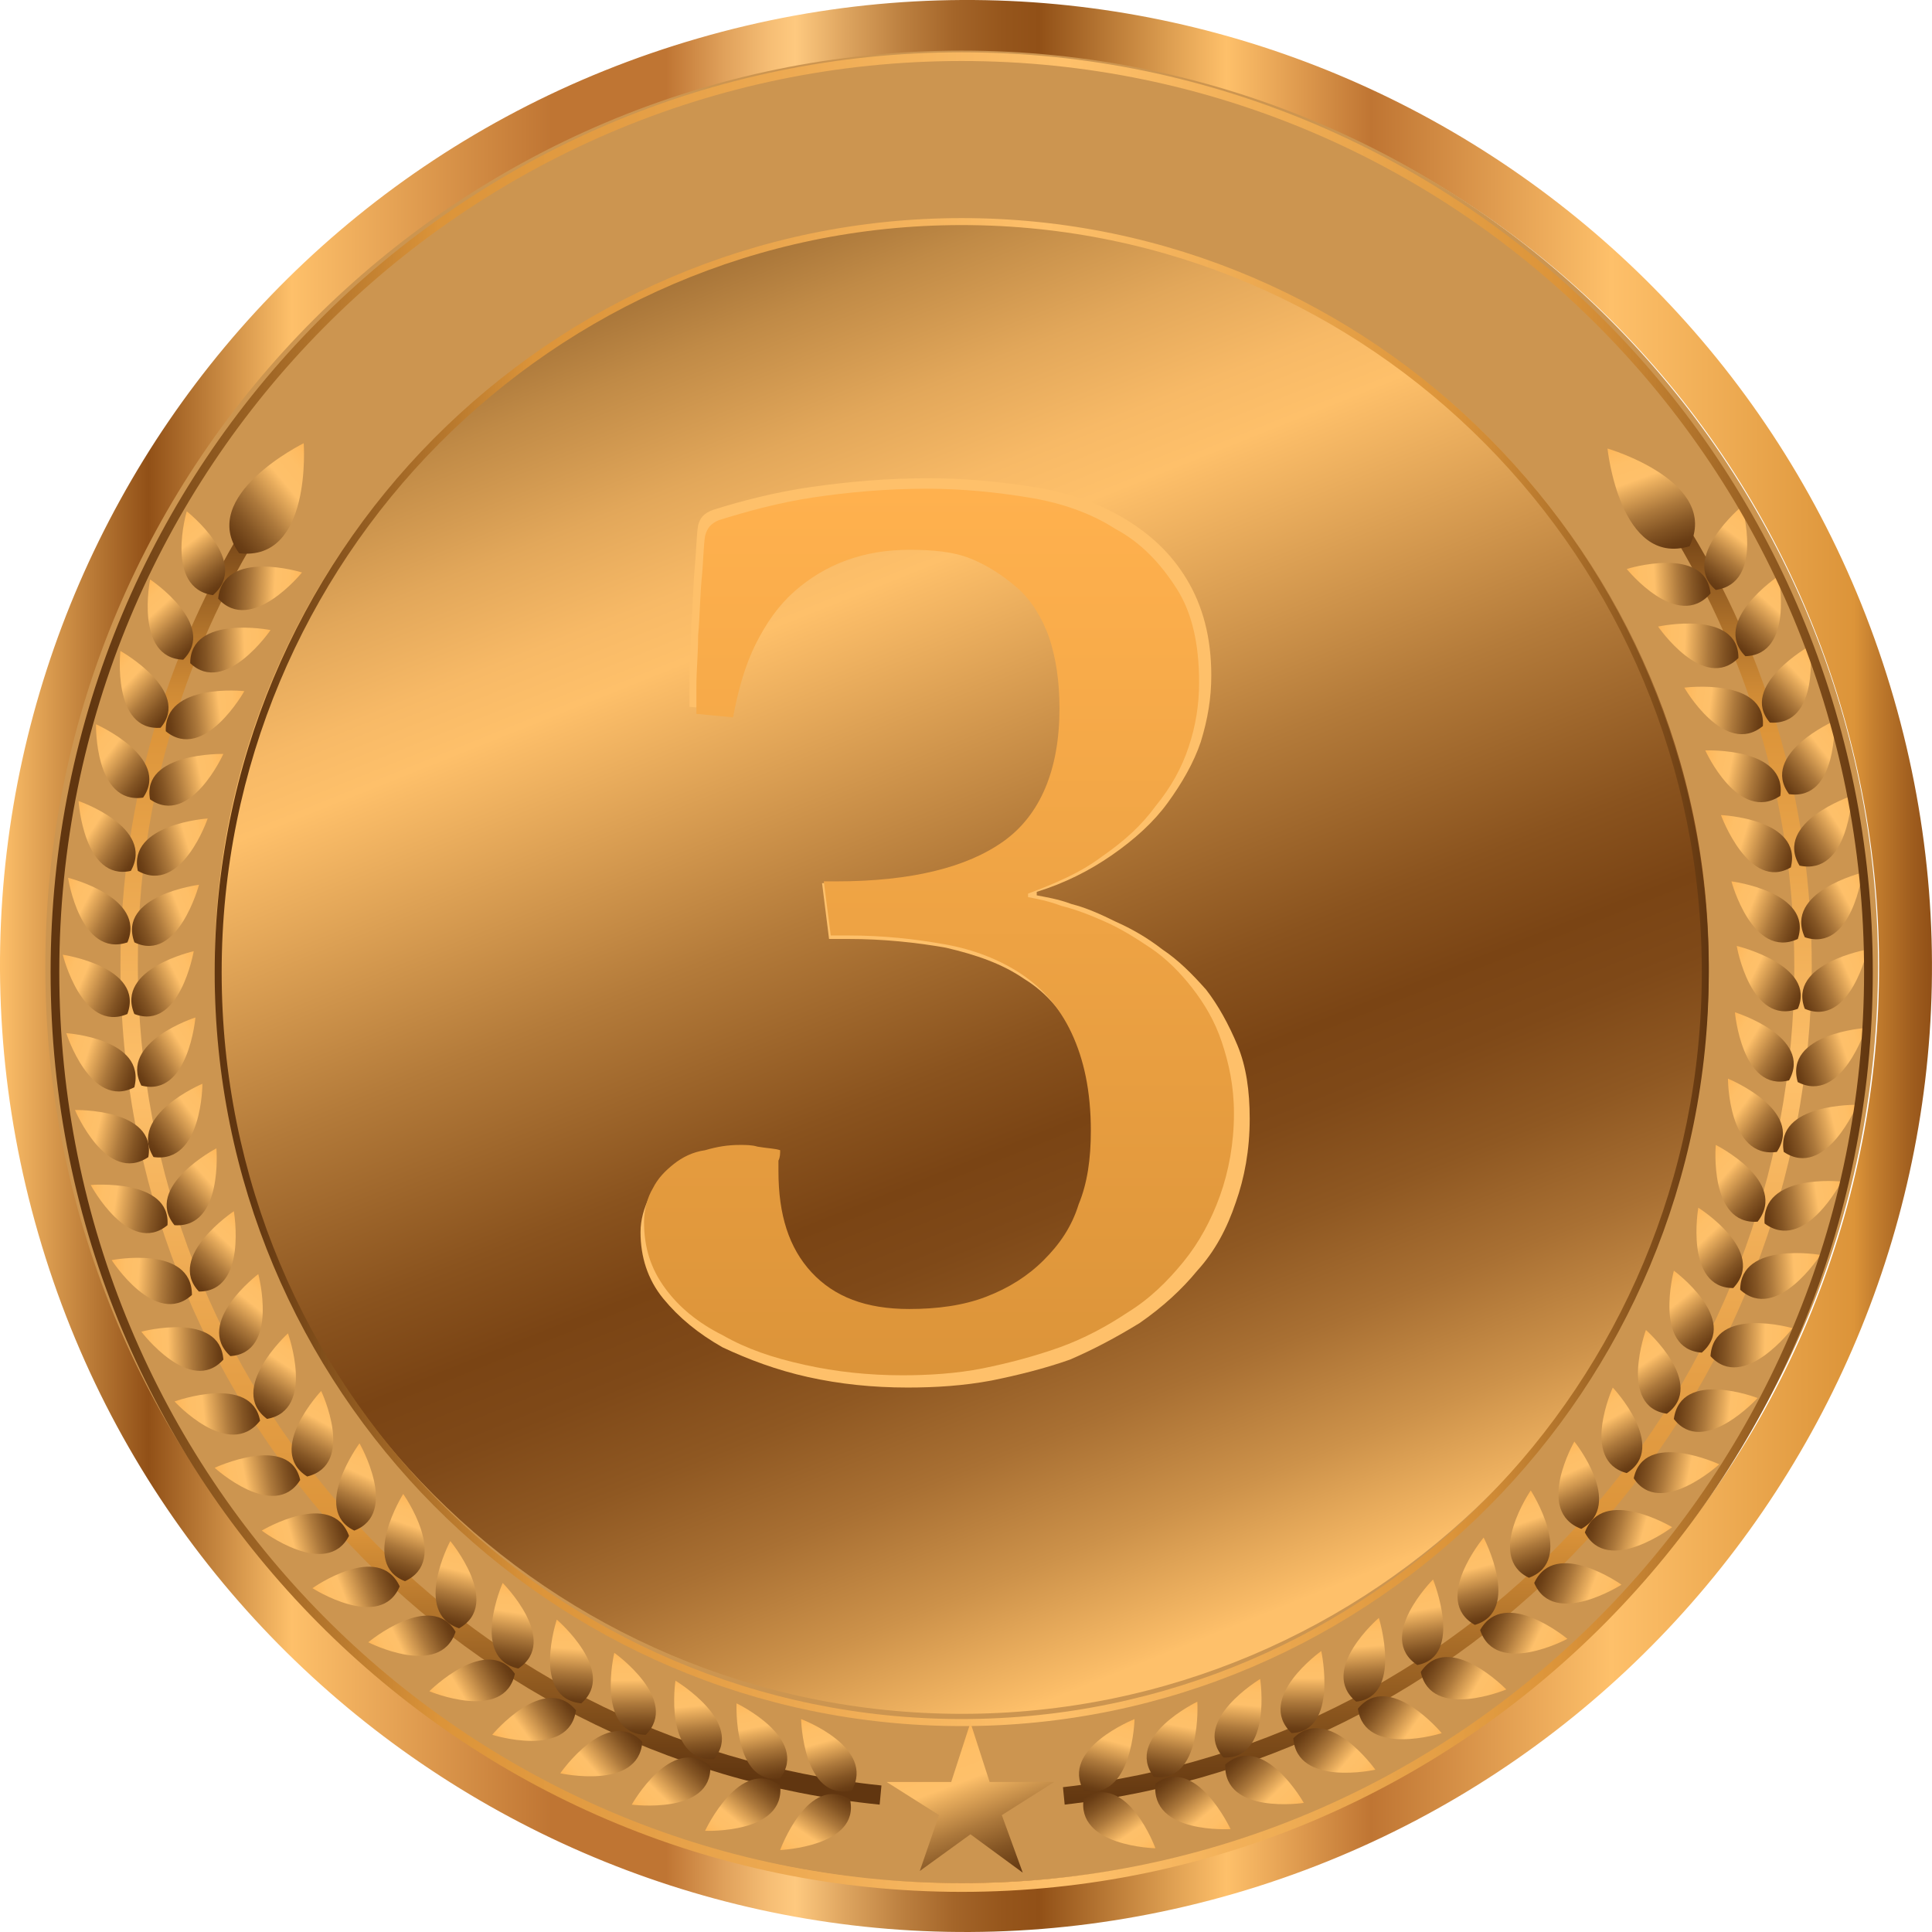 <svg width="26" height="26" viewBox="0 0 26 26" fill="none" xmlns="http://www.w3.org/2000/svg">
<path d="M12.919 24.897C19.561 24.897 24.946 19.513 24.946 12.871C24.946 6.229 19.561 0.845 12.919 0.845C6.277 0.845 0.893 6.229 0.893 12.871C0.893 19.513 6.277 24.897 12.919 24.897Z" fill="url(#paint0_linear_428_664)"/>
<path d="M25.485 9.395C23.489 2.489 16.278 -1.48 9.395 0.516C2.489 2.513 -1.48 9.723 0.516 16.605C2.513 23.511 9.724 27.48 16.607 25.484C23.489 23.487 27.482 16.3 25.485 9.395ZM1.174 16.418C-0.705 9.888 3.053 3.076 9.583 1.197C16.113 -0.682 22.925 3.076 24.804 9.606C26.683 16.136 22.925 22.947 16.395 24.826C9.889 26.705 3.053 22.947 1.174 16.418Z" fill="url(#paint1_linear_428_664)"/>
<path d="M12.942 25.343C6.154 25.343 0.61 19.823 0.61 13.012C0.61 6.224 6.13 0.681 12.942 0.681C19.731 0.681 25.274 6.2 25.274 13.012C25.251 19.823 19.731 25.343 12.942 25.343ZM12.942 2.959C7.399 2.959 2.889 7.469 2.889 13.012C2.889 18.555 7.399 23.064 12.942 23.064C18.486 23.064 22.996 18.555 22.996 13.012C22.996 7.469 18.486 2.959 12.942 2.959Z" fill="#CC9550"/>
<path d="M11.838 24.286C6.013 23.699 1.621 18.837 1.621 12.989C1.621 10.757 2.278 8.596 3.5 6.741L3.688 6.858C2.49 8.667 1.855 10.781 1.855 12.965C1.855 18.672 6.154 23.441 11.862 24.028L11.838 24.286Z" fill="url(#paint2_linear_428_664)"/>
<path d="M4.064 7.704C4.064 7.704 3.382 8.549 2.936 8.056C3.006 7.375 4.064 7.704 4.064 7.704Z" fill="url(#paint3_linear_428_664)"/>
<path d="M2.513 6.881C2.513 6.881 2.208 7.915 2.866 8.009C3.382 7.562 2.513 6.881 2.513 6.881Z" fill="url(#paint4_linear_428_664)"/>
<path d="M3.641 8.479C3.641 8.479 3.03 9.371 2.56 8.925C2.56 8.267 3.641 8.479 3.641 8.479Z" fill="url(#paint5_linear_428_664)"/>
<path d="M2.02 7.798C2.02 7.798 1.808 8.855 2.466 8.878C2.936 8.409 2.02 7.798 2.02 7.798Z" fill="url(#paint6_linear_428_664)"/>
<path d="M3.288 9.301C3.288 9.301 2.748 10.264 2.231 9.841C2.208 9.183 3.288 9.301 3.288 9.301Z" fill="url(#paint7_linear_428_664)"/>
<path d="M1.62 8.76C1.62 8.76 1.503 9.841 2.161 9.794C2.583 9.3 1.62 8.76 1.62 8.76Z" fill="url(#paint8_linear_428_664)"/>
<path d="M3.006 10.146C3.006 10.146 2.56 11.133 2.019 10.757C1.902 10.123 3.006 10.146 3.006 10.146Z" fill="url(#paint9_linear_428_664)"/>
<path d="M1.292 9.747C1.292 9.747 1.268 10.828 1.926 10.734C2.302 10.193 1.292 9.747 1.292 9.747Z" fill="url(#paint10_linear_428_664)"/>
<path d="M2.795 11.015C2.795 11.015 2.443 12.049 1.855 11.72C1.715 11.086 2.795 11.015 2.795 11.015Z" fill="url(#paint11_linear_428_664)"/>
<path d="M1.057 10.78C1.057 10.78 1.127 11.861 1.761 11.72C2.09 11.133 1.057 10.78 1.057 10.78Z" fill="url(#paint12_linear_428_664)"/>
<path d="M2.678 11.907C2.678 11.907 2.396 12.964 1.809 12.682C1.574 12.048 2.678 11.907 2.678 11.907Z" fill="url(#paint13_linear_428_664)"/>
<path d="M0.916 11.813C0.916 11.813 1.08 12.894 1.715 12.682C1.973 12.072 0.916 11.813 0.916 11.813Z" fill="url(#paint14_linear_428_664)"/>
<path d="M2.607 12.801C2.607 12.801 2.419 13.881 1.808 13.646C1.55 13.036 2.607 12.801 2.607 12.801Z" fill="url(#paint15_linear_428_664)"/>
<path d="M0.845 12.848C0.845 12.848 1.104 13.905 1.714 13.646C1.949 13.012 0.845 12.848 0.845 12.848Z" fill="url(#paint16_linear_428_664)"/>
<path d="M2.63 13.693C2.63 13.693 2.536 14.773 1.902 14.609C1.597 14.022 2.63 13.693 2.63 13.693Z" fill="url(#paint17_linear_428_664)"/>
<path d="M0.892 13.904C0.892 13.904 1.221 14.937 1.808 14.632C1.973 13.974 0.892 13.904 0.892 13.904Z" fill="url(#paint18_linear_428_664)"/>
<path d="M2.724 14.585C2.724 14.585 2.724 15.665 2.066 15.571C1.714 15.008 2.724 14.585 2.724 14.585Z" fill="url(#paint19_linear_428_664)"/>
<path d="M1.009 14.938C1.009 14.938 1.432 15.948 1.996 15.572C2.113 14.914 1.009 14.938 1.009 14.938Z" fill="url(#paint20_linear_428_664)"/>
<path d="M2.912 15.454C2.912 15.454 3.006 16.535 2.348 16.488C1.925 15.971 2.912 15.454 2.912 15.454Z" fill="url(#paint21_linear_428_664)"/>
<path d="M1.221 15.947C1.221 15.947 1.737 16.91 2.254 16.488C2.301 15.853 1.221 15.947 1.221 15.947Z" fill="url(#paint22_linear_428_664)"/>
<path d="M3.147 16.3C3.147 16.3 3.335 17.381 2.677 17.381C2.231 16.911 3.147 16.3 3.147 16.3Z" fill="url(#paint23_linear_428_664)"/>
<path d="M1.503 16.958C1.503 16.958 2.09 17.874 2.583 17.427C2.583 16.746 1.503 16.958 1.503 16.958Z" fill="url(#paint24_linear_428_664)"/>
<path d="M3.476 17.146C3.476 17.146 3.758 18.203 3.1 18.25C2.607 17.804 3.476 17.146 3.476 17.146Z" fill="url(#paint25_linear_428_664)"/>
<path d="M1.902 17.921C1.902 17.921 2.56 18.79 3.006 18.297C2.959 17.639 1.902 17.921 1.902 17.921Z" fill="url(#paint26_linear_428_664)"/>
<path d="M3.875 17.944C3.875 17.944 4.251 18.978 3.594 19.095C3.053 18.696 3.875 17.944 3.875 17.944Z" fill="url(#paint27_linear_428_664)"/>
<path d="M2.349 18.86C2.349 18.86 3.077 19.659 3.5 19.119C3.382 18.485 2.349 18.86 2.349 18.86Z" fill="url(#paint28_linear_428_664)"/>
<path d="M4.322 18.719C4.322 18.719 4.792 19.706 4.134 19.87C3.57 19.518 4.322 18.719 4.322 18.719Z" fill="url(#paint29_linear_428_664)"/>
<path d="M2.889 19.753C2.889 19.753 3.687 20.481 4.04 19.917C3.899 19.283 2.889 19.753 2.889 19.753Z" fill="url(#paint30_linear_428_664)"/>
<path d="M4.838 19.424C4.838 19.424 5.379 20.363 4.768 20.598C4.181 20.316 4.838 19.424 4.838 19.424Z" fill="url(#paint31_linear_428_664)"/>
<path d="M3.523 20.598C3.523 20.598 4.392 21.256 4.697 20.669C4.463 20.034 3.523 20.598 3.523 20.598Z" fill="url(#paint32_linear_428_664)"/>
<path d="M5.426 20.105C5.426 20.105 6.06 20.997 5.45 21.279C4.839 21.044 5.426 20.105 5.426 20.105Z" fill="url(#paint33_linear_428_664)"/>
<path d="M4.205 21.373C4.205 21.373 5.121 21.96 5.379 21.349C5.097 20.739 4.205 21.373 4.205 21.373Z" fill="url(#paint34_linear_428_664)"/>
<path d="M6.06 20.739C6.06 20.739 6.765 21.584 6.178 21.913C5.544 21.702 6.06 20.739 6.06 20.739Z" fill="url(#paint35_linear_428_664)"/>
<path d="M4.956 22.101C4.956 22.101 5.919 22.594 6.131 21.96C5.802 21.397 4.956 22.101 4.956 22.101Z" fill="url(#paint36_linear_428_664)"/>
<path d="M6.765 21.303C6.765 21.303 7.54 22.078 6.976 22.454C6.318 22.313 6.765 21.303 6.765 21.303Z" fill="url(#paint37_linear_428_664)"/>
<path d="M5.778 22.76C5.778 22.76 6.788 23.183 6.929 22.525C6.553 21.985 5.778 22.76 5.778 22.76Z" fill="url(#paint38_linear_428_664)"/>
<path d="M7.493 21.796C7.493 21.796 8.315 22.5 7.822 22.923C7.141 22.853 7.493 21.796 7.493 21.796Z" fill="url(#paint39_linear_428_664)"/>
<path d="M6.624 23.346C6.624 23.346 7.657 23.675 7.751 23.017C7.328 22.501 6.624 23.346 6.624 23.346Z" fill="url(#paint40_linear_428_664)"/>
<path d="M8.267 22.243C8.267 22.243 9.16 22.877 8.69 23.347C8.009 23.324 8.267 22.243 8.267 22.243Z" fill="url(#paint41_linear_428_664)"/>
<path d="M7.54 23.864C7.54 23.864 8.597 24.099 8.644 23.441C8.174 22.948 7.54 23.864 7.54 23.864Z" fill="url(#paint42_linear_428_664)"/>
<path d="M9.09 22.618C9.09 22.618 10.029 23.181 9.606 23.675C8.925 23.698 9.09 22.618 9.09 22.618Z" fill="url(#paint43_linear_428_664)"/>
<path d="M8.502 24.286C8.502 24.286 9.583 24.427 9.559 23.769C9.043 23.323 8.502 24.286 8.502 24.286Z" fill="url(#paint44_linear_428_664)"/>
<path d="M9.912 22.923C9.912 22.923 10.899 23.393 10.499 23.933C9.865 24.027 9.912 22.923 9.912 22.923Z" fill="url(#paint45_linear_428_664)"/>
<path d="M9.489 24.638C9.489 24.638 10.57 24.685 10.499 24.027C9.959 23.628 9.489 24.638 9.489 24.638Z" fill="url(#paint46_linear_428_664)"/>
<path d="M10.781 23.135C10.781 23.135 11.791 23.511 11.462 24.098C10.804 24.239 10.781 23.135 10.781 23.135Z" fill="url(#paint47_linear_428_664)"/>
<path d="M10.499 24.897C10.499 24.897 11.579 24.851 11.439 24.216C10.875 23.864 10.499 24.897 10.499 24.897Z" fill="url(#paint48_linear_428_664)"/>
<path d="M4.087 5.965C4.087 5.965 4.204 7.562 3.218 7.445C2.654 6.67 4.087 5.965 4.087 5.965Z" fill="url(#paint49_linear_428_664)"/>
<path d="M14.328 24.286L14.305 24.051C19.919 23.417 24.147 18.672 24.147 13.012C24.147 10.828 23.512 8.737 22.338 6.905L22.526 6.788C23.747 8.643 24.382 10.78 24.382 13.012C24.358 18.79 20.06 23.628 14.328 24.286Z" fill="url(#paint50_linear_428_664)"/>
<path d="M20.271 22.736C20.271 22.736 19.261 23.158 19.12 22.501C19.496 21.937 20.271 22.736 20.271 22.736Z" fill="url(#paint51_linear_428_664)"/>
<path d="M19.285 21.256C19.285 21.256 18.509 22.031 19.073 22.407C19.707 22.29 19.285 21.256 19.285 21.256Z" fill="url(#paint52_linear_428_664)"/>
<path d="M21.892 7.657C21.892 7.657 22.573 8.502 23.02 7.986C22.949 7.328 21.892 7.657 21.892 7.657Z" fill="url(#paint53_linear_428_664)"/>
<path d="M23.442 6.812C23.442 6.812 23.748 7.845 23.09 7.939C22.597 7.516 23.442 6.812 23.442 6.812Z" fill="url(#paint54_linear_428_664)"/>
<path d="M22.314 8.432C22.314 8.432 22.925 9.325 23.395 8.855C23.395 8.197 22.314 8.432 22.314 8.432Z" fill="url(#paint55_linear_428_664)"/>
<path d="M23.935 7.751C23.935 7.751 24.147 8.808 23.489 8.831C23.019 8.362 23.935 7.751 23.935 7.751Z" fill="url(#paint56_linear_428_664)"/>
<path d="M22.667 9.254C22.667 9.254 23.207 10.194 23.724 9.771C23.771 9.113 22.667 9.254 22.667 9.254Z" fill="url(#paint57_linear_428_664)"/>
<path d="M24.358 8.69C24.358 8.69 24.499 9.771 23.818 9.724C23.395 9.231 24.358 8.69 24.358 8.69Z" fill="url(#paint58_linear_428_664)"/>
<path d="M22.949 10.099C22.949 10.099 23.395 11.086 23.959 10.71C24.053 10.052 22.949 10.099 22.949 10.099Z" fill="url(#paint59_linear_428_664)"/>
<path d="M24.687 9.701C24.687 9.701 24.734 10.781 24.076 10.687C23.677 10.147 24.687 9.701 24.687 9.701Z" fill="url(#paint60_linear_428_664)"/>
<path d="M23.16 10.969C23.16 10.969 23.536 12.002 24.1 11.673C24.264 11.016 23.16 10.969 23.16 10.969Z" fill="url(#paint61_linear_428_664)"/>
<path d="M24.922 10.71C24.922 10.71 24.875 11.79 24.217 11.649C23.865 11.062 24.922 10.71 24.922 10.71Z" fill="url(#paint62_linear_428_664)"/>
<path d="M23.301 11.861C23.301 11.861 23.583 12.918 24.194 12.636C24.405 12.002 23.301 11.861 23.301 11.861Z" fill="url(#paint63_linear_428_664)"/>
<path d="M25.063 11.744C25.063 11.744 24.922 12.825 24.288 12.613C24.006 12.002 25.063 11.744 25.063 11.744Z" fill="url(#paint64_linear_428_664)"/>
<path d="M23.372 12.73C23.372 12.73 23.559 13.811 24.194 13.576C24.452 12.989 23.372 12.73 23.372 12.73Z" fill="url(#paint65_linear_428_664)"/>
<path d="M25.133 12.777C25.133 12.777 24.898 13.834 24.288 13.576C24.053 12.965 25.133 12.777 25.133 12.777Z" fill="url(#paint66_linear_428_664)"/>
<path d="M23.348 13.623C23.348 13.623 23.442 14.704 24.076 14.539C24.405 13.952 23.348 13.623 23.348 13.623Z" fill="url(#paint67_linear_428_664)"/>
<path d="M25.11 13.834C25.11 13.834 24.781 14.867 24.193 14.562C24.006 13.904 25.11 13.834 25.11 13.834Z" fill="url(#paint68_linear_428_664)"/>
<path d="M23.254 14.516C23.254 14.516 23.254 15.596 23.912 15.502C24.287 14.938 23.254 14.516 23.254 14.516Z" fill="url(#paint69_linear_428_664)"/>
<path d="M24.992 14.868C24.992 14.868 24.569 15.878 24.005 15.502C23.888 14.845 24.992 14.868 24.992 14.868Z" fill="url(#paint70_linear_428_664)"/>
<path d="M23.09 15.408C23.09 15.408 22.996 16.488 23.653 16.441C24.076 15.901 23.09 15.408 23.09 15.408Z" fill="url(#paint71_linear_428_664)"/>
<path d="M24.781 15.901C24.781 15.901 24.287 16.864 23.747 16.465C23.7 15.783 24.781 15.901 24.781 15.901Z" fill="url(#paint72_linear_428_664)"/>
<path d="M22.855 16.253C22.855 16.253 22.667 17.334 23.325 17.334C23.794 16.841 22.855 16.253 22.855 16.253Z" fill="url(#paint73_linear_428_664)"/>
<path d="M24.499 16.888C24.499 16.888 23.912 17.804 23.419 17.357C23.419 16.7 24.499 16.888 24.499 16.888Z" fill="url(#paint74_linear_428_664)"/>
<path d="M22.526 17.1C22.526 17.1 22.244 18.157 22.902 18.203C23.419 17.757 22.526 17.1 22.526 17.1Z" fill="url(#paint75_linear_428_664)"/>
<path d="M24.123 17.874C24.123 17.874 23.465 18.743 23.019 18.25C23.066 17.569 24.123 17.874 24.123 17.874Z" fill="url(#paint76_linear_428_664)"/>
<path d="M22.15 17.898C22.15 17.898 21.774 18.931 22.432 19.025C22.973 18.626 22.15 17.898 22.15 17.898Z" fill="url(#paint77_linear_428_664)"/>
<path d="M23.653 18.814C23.653 18.814 22.925 19.613 22.526 19.096C22.62 18.415 23.653 18.814 23.653 18.814Z" fill="url(#paint78_linear_428_664)"/>
<path d="M21.704 18.673C21.704 18.673 21.258 19.659 21.892 19.824C22.456 19.471 21.704 18.673 21.704 18.673Z" fill="url(#paint79_linear_428_664)"/>
<path d="M23.137 19.706C23.137 19.706 22.339 20.434 21.986 19.894C22.127 19.236 23.137 19.706 23.137 19.706Z" fill="url(#paint80_linear_428_664)"/>
<path d="M21.187 19.4C21.187 19.4 20.647 20.34 21.281 20.575C21.868 20.246 21.187 19.4 21.187 19.4Z" fill="url(#paint81_linear_428_664)"/>
<path d="M22.503 20.552C22.503 20.552 21.634 21.21 21.328 20.623C21.563 19.988 22.503 20.552 22.503 20.552Z" fill="url(#paint82_linear_428_664)"/>
<path d="M20.6 20.058C20.6 20.058 19.989 20.951 20.576 21.233C21.21 20.998 20.6 20.058 20.6 20.058Z" fill="url(#paint83_linear_428_664)"/>
<path d="M21.821 21.326C21.821 21.326 20.905 21.913 20.647 21.303C20.929 20.692 21.821 21.326 21.821 21.326Z" fill="url(#paint84_linear_428_664)"/>
<path d="M19.966 20.692C19.966 20.692 19.261 21.538 19.848 21.867C20.483 21.679 19.966 20.692 19.966 20.692Z" fill="url(#paint85_linear_428_664)"/>
<path d="M21.093 22.055C21.093 22.055 20.13 22.571 19.919 21.937C20.248 21.35 21.093 22.055 21.093 22.055Z" fill="url(#paint86_linear_428_664)"/>
<path d="M18.556 21.773C18.556 21.773 17.734 22.478 18.251 22.9C18.885 22.83 18.556 21.773 18.556 21.773Z" fill="url(#paint87_linear_428_664)"/>
<path d="M19.402 23.324C19.402 23.324 18.368 23.652 18.274 22.995C18.697 22.478 19.402 23.324 19.402 23.324Z" fill="url(#paint88_linear_428_664)"/>
<path d="M17.781 22.219C17.781 22.219 16.888 22.853 17.381 23.323C18.016 23.299 17.781 22.219 17.781 22.219Z" fill="url(#paint89_linear_428_664)"/>
<path d="M18.509 23.816C18.509 23.816 17.452 24.051 17.405 23.393C17.875 22.923 18.509 23.816 18.509 23.816Z" fill="url(#paint90_linear_428_664)"/>
<path d="M16.959 22.595C16.959 22.595 16.019 23.159 16.465 23.652C17.123 23.676 16.959 22.595 16.959 22.595Z" fill="url(#paint91_linear_428_664)"/>
<path d="M17.546 24.263C17.546 24.263 16.466 24.427 16.489 23.746C17.006 23.3 17.546 24.263 17.546 24.263Z" fill="url(#paint92_linear_428_664)"/>
<path d="M16.113 22.901C16.113 22.901 15.127 23.371 15.526 23.911C16.184 24.005 16.113 22.901 16.113 22.901Z" fill="url(#paint93_linear_428_664)"/>
<path d="M16.56 24.615C16.56 24.615 15.479 24.686 15.55 24.005C16.09 23.605 16.56 24.615 16.56 24.615Z" fill="url(#paint94_linear_428_664)"/>
<path d="M15.268 23.135C15.268 23.135 14.258 23.535 14.586 24.098C15.244 24.239 15.268 23.135 15.268 23.135Z" fill="url(#paint95_linear_428_664)"/>
<path d="M15.549 24.873C15.549 24.873 14.469 24.85 14.586 24.192C15.173 23.84 15.549 24.873 15.549 24.873Z" fill="url(#paint96_linear_428_664)"/>
<path d="M21.633 6.036C21.633 6.036 23.16 6.482 22.737 7.351C21.798 7.633 21.633 6.036 21.633 6.036Z" fill="url(#paint97_linear_428_664)"/>
<path d="M13.06 23.182L13.318 23.981H14.187L13.482 24.427L13.764 25.202L13.06 24.685L12.378 25.179L12.637 24.427L11.932 23.981H12.801L13.06 23.182Z" fill="url(#paint98_linear_428_664)"/>
<path d="M12.943 2.935C7.399 2.935 2.889 7.468 2.889 13.082C2.889 18.695 7.399 23.229 12.943 23.229C18.486 23.229 22.996 18.695 22.996 13.082C22.996 7.468 18.486 2.935 12.943 2.935ZM12.943 23.134C7.446 23.134 2.983 18.648 2.983 13.082C2.983 7.539 7.446 3.029 12.943 3.029C18.439 3.029 22.902 7.515 22.902 13.082C22.902 18.625 18.439 23.134 12.943 23.134Z" fill="url(#paint99_linear_428_664)"/>
<path d="M12.942 0.704C6.177 0.704 0.681 6.247 0.681 13.082C0.681 19.917 6.177 25.46 12.942 25.46C19.707 25.46 25.203 19.917 25.203 13.082C25.203 6.247 19.707 0.704 12.942 0.704ZM12.942 25.342C6.224 25.342 0.798 19.846 0.798 13.082C0.798 6.317 6.224 0.821 12.942 0.821C19.66 0.821 25.086 6.317 25.086 13.082C25.086 19.846 19.66 25.342 12.942 25.342Z" fill="url(#paint100_linear_428_664)"/>
<path d="M10.452 15.549C10.452 15.596 10.429 15.666 10.429 15.713C10.429 15.76 10.429 15.807 10.429 15.878C10.429 16.465 10.57 16.935 10.875 17.287C11.181 17.639 11.627 17.804 12.214 17.804C12.613 17.804 12.966 17.733 13.294 17.616C13.6 17.498 13.882 17.334 14.093 17.122C14.305 16.911 14.469 16.653 14.586 16.347C14.704 16.042 14.751 15.713 14.751 15.337C14.751 14.797 14.657 14.351 14.492 13.999C14.328 13.646 14.093 13.364 13.788 13.177C13.482 12.965 13.13 12.848 12.731 12.754C12.331 12.683 11.885 12.636 11.415 12.636H11.157L11.063 11.885H11.227C12.261 11.885 13.036 11.697 13.553 11.321C14.07 10.945 14.328 10.335 14.328 9.489C14.328 9.113 14.281 8.784 14.164 8.502C14.07 8.221 13.905 8.009 13.717 7.821C13.529 7.633 13.318 7.516 13.06 7.422C12.801 7.328 12.519 7.281 12.214 7.281C11.909 7.281 11.603 7.328 11.345 7.422C11.086 7.516 10.828 7.657 10.64 7.845C10.429 8.033 10.264 8.268 10.1 8.549C9.959 8.831 9.842 9.184 9.795 9.559L9.278 9.512C9.278 9.465 9.278 9.348 9.278 9.137C9.278 8.925 9.301 8.69 9.301 8.432C9.325 8.174 9.325 7.915 9.348 7.657C9.372 7.399 9.372 7.211 9.395 7.07C9.419 6.976 9.466 6.905 9.607 6.858C9.982 6.741 10.429 6.623 10.922 6.553C11.415 6.483 11.932 6.436 12.496 6.436C12.989 6.436 13.459 6.483 13.905 6.553C14.351 6.623 14.774 6.764 15.127 6.976C15.479 7.187 15.761 7.446 15.972 7.798C16.184 8.15 16.301 8.573 16.301 9.09C16.301 9.395 16.254 9.677 16.16 9.982C16.066 10.264 15.902 10.546 15.714 10.804C15.526 11.063 15.268 11.297 14.962 11.509C14.657 11.72 14.328 11.885 13.952 12.002V12.049C14.07 12.073 14.234 12.096 14.422 12.167C14.61 12.213 14.821 12.307 15.009 12.401C15.221 12.495 15.432 12.613 15.643 12.777C15.855 12.918 16.043 13.106 16.231 13.318C16.395 13.529 16.536 13.787 16.654 14.069C16.771 14.351 16.818 14.68 16.818 15.056C16.818 15.478 16.747 15.854 16.63 16.183C16.512 16.535 16.348 16.841 16.113 17.099C15.902 17.357 15.643 17.592 15.338 17.804C15.033 17.991 14.727 18.156 14.399 18.297C14.07 18.414 13.694 18.508 13.341 18.579C12.966 18.649 12.59 18.673 12.214 18.673C11.744 18.673 11.298 18.626 10.875 18.532C10.452 18.438 10.076 18.297 9.724 18.132C9.395 17.945 9.137 17.733 8.925 17.475C8.714 17.216 8.62 16.911 8.62 16.582C8.62 16.418 8.667 16.253 8.738 16.113C8.808 15.972 8.902 15.878 9.043 15.784C9.16 15.69 9.301 15.619 9.466 15.572C9.63 15.525 9.795 15.502 9.959 15.502C10.03 15.502 10.123 15.502 10.194 15.525C10.311 15.525 10.382 15.525 10.452 15.549Z" fill="#FEC06A"/>
<path d="M10.499 15.479C10.499 15.525 10.499 15.572 10.476 15.619C10.476 15.666 10.476 15.713 10.476 15.76C10.476 16.348 10.617 16.794 10.922 17.123C11.227 17.451 11.65 17.616 12.237 17.616C12.613 17.616 12.966 17.569 13.271 17.451C13.576 17.334 13.835 17.17 14.046 16.958C14.258 16.747 14.422 16.512 14.516 16.207C14.633 15.925 14.68 15.596 14.68 15.22C14.68 14.68 14.586 14.257 14.422 13.905C14.258 13.553 14.023 13.294 13.741 13.106C13.459 12.918 13.107 12.777 12.707 12.707C12.308 12.636 11.885 12.589 11.415 12.589H11.18L11.086 11.861H11.251C12.261 11.861 13.012 11.674 13.506 11.321C13.999 10.969 14.258 10.358 14.258 9.536C14.258 9.16 14.21 8.855 14.117 8.573C14.023 8.315 13.882 8.08 13.694 7.915C13.506 7.751 13.294 7.61 13.059 7.516C12.825 7.422 12.543 7.399 12.237 7.399C11.932 7.399 11.65 7.446 11.392 7.54C11.133 7.634 10.899 7.775 10.687 7.962C10.476 8.15 10.311 8.385 10.17 8.667C10.029 8.949 9.935 9.278 9.865 9.654L9.372 9.607C9.372 9.56 9.372 9.442 9.372 9.231C9.372 9.019 9.395 8.808 9.395 8.55C9.419 8.291 9.419 8.056 9.442 7.798C9.466 7.563 9.466 7.352 9.489 7.211C9.513 7.117 9.56 7.046 9.677 6.999C10.053 6.882 10.476 6.765 10.945 6.694C11.415 6.624 11.932 6.577 12.472 6.577C12.942 6.577 13.412 6.624 13.835 6.694C14.281 6.765 14.68 6.905 15.009 7.117C15.361 7.305 15.62 7.587 15.831 7.915C16.043 8.244 16.137 8.667 16.137 9.184C16.137 9.489 16.09 9.771 15.996 10.053C15.902 10.335 15.761 10.593 15.549 10.851C15.361 11.11 15.127 11.321 14.821 11.533C14.539 11.744 14.21 11.885 13.835 12.026V12.073C13.952 12.096 14.093 12.12 14.281 12.19C14.469 12.237 14.657 12.308 14.868 12.402C15.08 12.496 15.268 12.613 15.479 12.754C15.69 12.895 15.878 13.083 16.043 13.294C16.207 13.505 16.348 13.74 16.442 14.022C16.536 14.304 16.606 14.61 16.606 14.985C16.606 15.385 16.536 15.76 16.419 16.089C16.301 16.418 16.137 16.723 15.925 16.982C15.714 17.24 15.479 17.475 15.174 17.663C14.892 17.851 14.586 18.015 14.258 18.133C13.929 18.25 13.576 18.344 13.224 18.415C12.872 18.485 12.496 18.508 12.143 18.508C11.697 18.508 11.251 18.462 10.828 18.367C10.405 18.274 10.053 18.156 9.724 17.968C9.395 17.804 9.137 17.592 8.949 17.334C8.761 17.076 8.667 16.794 8.667 16.442C8.667 16.277 8.714 16.113 8.784 15.995C8.855 15.854 8.949 15.76 9.066 15.666C9.184 15.572 9.325 15.502 9.489 15.479C9.654 15.431 9.794 15.408 9.959 15.408C10.029 15.408 10.123 15.408 10.194 15.431C10.335 15.455 10.429 15.455 10.499 15.479Z" fill="url(#paint101_linear_428_664)"/>
<defs>
<linearGradient id="paint0_linear_428_664" x1="17.027" y1="23.12" x2="8.313" y2="1.33" gradientUnits="userSpaceOnUse">
<stop offset="0.055" stop-color="#FEC06A"/>
<stop offset="0.059" stop-color="#FBBD68"/>
<stop offset="0.129" stop-color="#CD924A"/>
<stop offset="0.196" stop-color="#A97033"/>
<stop offset="0.258" stop-color="#8F5822"/>
<stop offset="0.314" stop-color="#7F4918"/>
<stop offset="0.358" stop-color="#7A4414"/>
<stop offset="0.413" stop-color="#8A531E"/>
<stop offset="0.522" stop-color="#B47B3A"/>
<stop offset="0.673" stop-color="#F8BA66"/>
<stop offset="0.686" stop-color="#FEC06A"/>
<stop offset="0.724" stop-color="#F7B966"/>
<stop offset="0.781" stop-color="#E2A75A"/>
<stop offset="0.851" stop-color="#C08A46"/>
<stop offset="0.929" stop-color="#91612C"/>
<stop offset="1" stop-color="#613610"/>
</linearGradient>
<linearGradient id="paint1_linear_428_664" x1="-0.013" y1="13.006" x2="26.001" y2="13.006" gradientUnits="userSpaceOnUse">
<stop stop-color="#FEC06A"/>
<stop offset="0.077" stop-color="#915017"/>
<stop offset="0.151" stop-color="#FEC06A"/>
<stop offset="0.286" stop-color="#BF7533"/>
<stop offset="0.345" stop-color="#BF7533"/>
<stop offset="0.375" stop-color="#E0A15B"/>
<stop offset="0.399" stop-color="#F6BE75"/>
<stop offset="0.412" stop-color="#FEC97F"/>
<stop offset="0.438" stop-color="#DDA45F"/>
<stop offset="0.467" stop-color="#BC8040"/>
<stop offset="0.494" stop-color="#A46529"/>
<stop offset="0.519" stop-color="#96561C"/>
<stop offset="0.538" stop-color="#915017"/>
<stop offset="0.635" stop-color="#FEC06A"/>
<stop offset="0.71" stop-color="#BF7533"/>
<stop offset="0.834" stop-color="#FEC06A"/>
<stop offset="0.96" stop-color="#DC9439"/>
<stop offset="0.97" stop-color="#C57F2F"/>
<stop offset="0.99" stop-color="#9F5D1E"/>
<stop offset="1" stop-color="#915017"/>
</linearGradient>
<linearGradient id="paint2_linear_428_664" x1="6.744" y1="24.296" x2="6.744" y2="6.768" gradientUnits="userSpaceOnUse">
<stop offset="0.021" stop-color="#613610"/>
<stop offset="0.213" stop-color="#DC9439"/>
<stop offset="0.328" stop-color="#E59F46"/>
<stop offset="0.538" stop-color="#FCBD67"/>
<stop offset="0.557" stop-color="#FEC06A"/>
<stop offset="0.828" stop-color="#DC9439"/>
<stop offset="0.856" stop-color="#CF8A35"/>
<stop offset="0.906" stop-color="#AE712A"/>
<stop offset="0.973" stop-color="#794818"/>
<stop offset="1" stop-color="#613610"/>
</linearGradient>
<linearGradient id="paint3_linear_428_664" x1="4.106" y1="7.95" x2="2.926" y2="7.894" gradientUnits="userSpaceOnUse">
<stop stop-color="#FFB14E"/>
<stop offset="0.008" stop-color="#FFB250"/>
<stop offset="0.093" stop-color="#FEBA5F"/>
<stop offset="0.193" stop-color="#FEBF67"/>
<stop offset="0.349" stop-color="#FEC06A"/>
<stop offset="0.425" stop-color="#E6AB5C"/>
<stop offset="0.621" stop-color="#AD793C"/>
<stop offset="0.789" stop-color="#845524"/>
<stop offset="0.921" stop-color="#6A3E15"/>
<stop offset="1" stop-color="#613610"/>
</linearGradient>
<linearGradient id="paint4_linear_428_664" x1="2.29" y1="6.987" x2="3.003" y2="7.93" gradientUnits="userSpaceOnUse">
<stop stop-color="#FFB14E"/>
<stop offset="0.008" stop-color="#FFB250"/>
<stop offset="0.093" stop-color="#FEBA5F"/>
<stop offset="0.193" stop-color="#FEBF67"/>
<stop offset="0.349" stop-color="#FEC06A"/>
<stop offset="0.425" stop-color="#E6AB5C"/>
<stop offset="0.621" stop-color="#AD793C"/>
<stop offset="0.789" stop-color="#845524"/>
<stop offset="0.921" stop-color="#6A3E15"/>
<stop offset="1" stop-color="#613610"/>
</linearGradient>
<linearGradient id="paint5_linear_428_664" x1="3.704" y1="8.732" x2="2.523" y2="8.777" gradientUnits="userSpaceOnUse">
<stop stop-color="#FFB14E"/>
<stop offset="0.008" stop-color="#FFB250"/>
<stop offset="0.093" stop-color="#FEBA5F"/>
<stop offset="0.193" stop-color="#FEBF67"/>
<stop offset="0.349" stop-color="#FEC06A"/>
<stop offset="0.425" stop-color="#E6AB5C"/>
<stop offset="0.621" stop-color="#AD793C"/>
<stop offset="0.789" stop-color="#845524"/>
<stop offset="0.921" stop-color="#6A3E15"/>
<stop offset="1" stop-color="#613610"/>
</linearGradient>
<linearGradient id="paint6_linear_428_664" x1="1.813" y1="7.93" x2="2.603" y2="8.807" gradientUnits="userSpaceOnUse">
<stop stop-color="#FFB14E"/>
<stop offset="0.008" stop-color="#FFB250"/>
<stop offset="0.093" stop-color="#FEBA5F"/>
<stop offset="0.193" stop-color="#FEBF67"/>
<stop offset="0.349" stop-color="#FEC06A"/>
<stop offset="0.425" stop-color="#E6AB5C"/>
<stop offset="0.621" stop-color="#AD793C"/>
<stop offset="0.789" stop-color="#845524"/>
<stop offset="0.921" stop-color="#6A3E15"/>
<stop offset="1" stop-color="#613610"/>
</linearGradient>
<linearGradient id="paint7_linear_428_664" x1="3.372" y1="9.546" x2="2.199" y2="9.692" gradientUnits="userSpaceOnUse">
<stop stop-color="#FFB14E"/>
<stop offset="0.008" stop-color="#FFB250"/>
<stop offset="0.093" stop-color="#FEBA5F"/>
<stop offset="0.193" stop-color="#FEBF67"/>
<stop offset="0.349" stop-color="#FEC06A"/>
<stop offset="0.425" stop-color="#E6AB5C"/>
<stop offset="0.621" stop-color="#AD793C"/>
<stop offset="0.789" stop-color="#845524"/>
<stop offset="0.921" stop-color="#6A3E15"/>
<stop offset="1" stop-color="#613610"/>
</linearGradient>
<linearGradient id="paint8_linear_428_664" x1="1.418" y1="8.908" x2="2.281" y2="9.715" gradientUnits="userSpaceOnUse">
<stop stop-color="#FFB14E"/>
<stop offset="0.008" stop-color="#FFB250"/>
<stop offset="0.093" stop-color="#FEBA5F"/>
<stop offset="0.193" stop-color="#FEBF67"/>
<stop offset="0.349" stop-color="#FEC06A"/>
<stop offset="0.425" stop-color="#E6AB5C"/>
<stop offset="0.621" stop-color="#AD793C"/>
<stop offset="0.789" stop-color="#845524"/>
<stop offset="0.921" stop-color="#6A3E15"/>
<stop offset="1" stop-color="#613610"/>
</linearGradient>
<linearGradient id="paint9_linear_428_664" x1="3.11" y1="10.385" x2="1.954" y2="10.632" gradientUnits="userSpaceOnUse">
<stop stop-color="#FFB14E"/>
<stop offset="0.008" stop-color="#FFB250"/>
<stop offset="0.093" stop-color="#FEBA5F"/>
<stop offset="0.193" stop-color="#FEBF67"/>
<stop offset="0.349" stop-color="#FEC06A"/>
<stop offset="0.425" stop-color="#E6AB5C"/>
<stop offset="0.621" stop-color="#AD793C"/>
<stop offset="0.789" stop-color="#845524"/>
<stop offset="0.921" stop-color="#6A3E15"/>
<stop offset="1" stop-color="#613610"/>
</linearGradient>
<linearGradient id="paint10_linear_428_664" x1="1.109" y1="9.918" x2="2.038" y2="10.647" gradientUnits="userSpaceOnUse">
<stop stop-color="#FFB14E"/>
<stop offset="0.008" stop-color="#FFB250"/>
<stop offset="0.093" stop-color="#FEBA5F"/>
<stop offset="0.193" stop-color="#FEBF67"/>
<stop offset="0.349" stop-color="#FEC06A"/>
<stop offset="0.425" stop-color="#E6AB5C"/>
<stop offset="0.621" stop-color="#AD793C"/>
<stop offset="0.789" stop-color="#845524"/>
<stop offset="0.921" stop-color="#6A3E15"/>
<stop offset="1" stop-color="#613610"/>
</linearGradient>
<linearGradient id="paint11_linear_428_664" x1="2.921" y1="11.244" x2="1.791" y2="11.589" gradientUnits="userSpaceOnUse">
<stop stop-color="#FFB14E"/>
<stop offset="0.008" stop-color="#FFB250"/>
<stop offset="0.093" stop-color="#FEBA5F"/>
<stop offset="0.193" stop-color="#FEBF67"/>
<stop offset="0.349" stop-color="#FEC06A"/>
<stop offset="0.425" stop-color="#E6AB5C"/>
<stop offset="0.621" stop-color="#AD793C"/>
<stop offset="0.789" stop-color="#845524"/>
<stop offset="0.921" stop-color="#6A3E15"/>
<stop offset="1" stop-color="#613610"/>
</linearGradient>
<linearGradient id="paint12_linear_428_664" x1="0.887" y1="10.95" x2="1.876" y2="11.597" gradientUnits="userSpaceOnUse">
<stop stop-color="#FFB14E"/>
<stop offset="0.008" stop-color="#FFB250"/>
<stop offset="0.093" stop-color="#FEBA5F"/>
<stop offset="0.193" stop-color="#FEBF67"/>
<stop offset="0.349" stop-color="#FEC06A"/>
<stop offset="0.425" stop-color="#E6AB5C"/>
<stop offset="0.621" stop-color="#AD793C"/>
<stop offset="0.789" stop-color="#845524"/>
<stop offset="0.921" stop-color="#6A3E15"/>
<stop offset="1" stop-color="#613610"/>
</linearGradient>
<linearGradient id="paint13_linear_428_664" x1="2.807" y1="12.115" x2="1.711" y2="12.556" gradientUnits="userSpaceOnUse">
<stop stop-color="#FFB14E"/>
<stop offset="0.008" stop-color="#FFB250"/>
<stop offset="0.093" stop-color="#FEBA5F"/>
<stop offset="0.193" stop-color="#FEBF67"/>
<stop offset="0.349" stop-color="#FEC06A"/>
<stop offset="0.425" stop-color="#E6AB5C"/>
<stop offset="0.621" stop-color="#AD793C"/>
<stop offset="0.789" stop-color="#845524"/>
<stop offset="0.921" stop-color="#6A3E15"/>
<stop offset="1" stop-color="#613610"/>
</linearGradient>
<linearGradient id="paint14_linear_428_664" x1="0.756" y1="11.998" x2="1.796" y2="12.557" gradientUnits="userSpaceOnUse">
<stop stop-color="#FFB14E"/>
<stop offset="0.008" stop-color="#FFB250"/>
<stop offset="0.093" stop-color="#FEBA5F"/>
<stop offset="0.193" stop-color="#FEBF67"/>
<stop offset="0.349" stop-color="#FEC06A"/>
<stop offset="0.425" stop-color="#E6AB5C"/>
<stop offset="0.621" stop-color="#AD793C"/>
<stop offset="0.789" stop-color="#845524"/>
<stop offset="0.921" stop-color="#6A3E15"/>
<stop offset="1" stop-color="#613610"/>
</linearGradient>
<linearGradient id="paint15_linear_428_664" x1="2.768" y1="12.995" x2="1.714" y2="13.528" gradientUnits="userSpaceOnUse">
<stop stop-color="#FFB14E"/>
<stop offset="0.008" stop-color="#FFB250"/>
<stop offset="0.093" stop-color="#FEBA5F"/>
<stop offset="0.193" stop-color="#FEBF67"/>
<stop offset="0.349" stop-color="#FEC06A"/>
<stop offset="0.425" stop-color="#E6AB5C"/>
<stop offset="0.621" stop-color="#AD793C"/>
<stop offset="0.789" stop-color="#845524"/>
<stop offset="0.921" stop-color="#6A3E15"/>
<stop offset="1" stop-color="#613610"/>
</linearGradient>
<linearGradient id="paint16_linear_428_664" x1="0.714" y1="13.054" x2="1.799" y2="13.521" gradientUnits="userSpaceOnUse">
<stop stop-color="#FFB14E"/>
<stop offset="0.008" stop-color="#FFB250"/>
<stop offset="0.093" stop-color="#FEBA5F"/>
<stop offset="0.193" stop-color="#FEBF67"/>
<stop offset="0.349" stop-color="#FEC06A"/>
<stop offset="0.425" stop-color="#E6AB5C"/>
<stop offset="0.621" stop-color="#AD793C"/>
<stop offset="0.789" stop-color="#845524"/>
<stop offset="0.921" stop-color="#6A3E15"/>
<stop offset="1" stop-color="#613610"/>
</linearGradient>
<linearGradient id="paint17_linear_428_664" x1="2.805" y1="13.873" x2="1.8" y2="14.495" gradientUnits="userSpaceOnUse">
<stop stop-color="#FFB14E"/>
<stop offset="0.008" stop-color="#FFB250"/>
<stop offset="0.093" stop-color="#FEBA5F"/>
<stop offset="0.193" stop-color="#FEBF67"/>
<stop offset="0.349" stop-color="#FEC06A"/>
<stop offset="0.425" stop-color="#E6AB5C"/>
<stop offset="0.621" stop-color="#AD793C"/>
<stop offset="0.789" stop-color="#845524"/>
<stop offset="0.921" stop-color="#6A3E15"/>
<stop offset="1" stop-color="#613610"/>
</linearGradient>
<linearGradient id="paint18_linear_428_664" x1="0.764" y1="14.107" x2="1.884" y2="14.48" gradientUnits="userSpaceOnUse">
<stop stop-color="#FFB14E"/>
<stop offset="0.008" stop-color="#FFB250"/>
<stop offset="0.093" stop-color="#FEBA5F"/>
<stop offset="0.193" stop-color="#FEBF67"/>
<stop offset="0.349" stop-color="#FEC06A"/>
<stop offset="0.425" stop-color="#E6AB5C"/>
<stop offset="0.621" stop-color="#AD793C"/>
<stop offset="0.789" stop-color="#845524"/>
<stop offset="0.921" stop-color="#6A3E15"/>
<stop offset="1" stop-color="#613610"/>
</linearGradient>
<linearGradient id="paint19_linear_428_664" x1="2.917" y1="14.744" x2="1.969" y2="15.45" gradientUnits="userSpaceOnUse">
<stop stop-color="#FFB14E"/>
<stop offset="0.008" stop-color="#FFB250"/>
<stop offset="0.093" stop-color="#FEBA5F"/>
<stop offset="0.193" stop-color="#FEBF67"/>
<stop offset="0.349" stop-color="#FEC06A"/>
<stop offset="0.425" stop-color="#E6AB5C"/>
<stop offset="0.621" stop-color="#AD793C"/>
<stop offset="0.789" stop-color="#845524"/>
<stop offset="0.921" stop-color="#6A3E15"/>
<stop offset="1" stop-color="#613610"/>
</linearGradient>
<linearGradient id="paint20_linear_428_664" x1="0.903" y1="15.155" x2="2.052" y2="15.43" gradientUnits="userSpaceOnUse">
<stop stop-color="#FFB14E"/>
<stop offset="0.008" stop-color="#FFB250"/>
<stop offset="0.093" stop-color="#FEBA5F"/>
<stop offset="0.193" stop-color="#FEBF67"/>
<stop offset="0.349" stop-color="#FEC06A"/>
<stop offset="0.425" stop-color="#E6AB5C"/>
<stop offset="0.621" stop-color="#AD793C"/>
<stop offset="0.789" stop-color="#845524"/>
<stop offset="0.921" stop-color="#6A3E15"/>
<stop offset="1" stop-color="#613610"/>
</linearGradient>
<linearGradient id="paint21_linear_428_664" x1="3.103" y1="15.604" x2="2.22" y2="16.388" gradientUnits="userSpaceOnUse">
<stop stop-color="#FFB14E"/>
<stop offset="0.008" stop-color="#FFB250"/>
<stop offset="0.093" stop-color="#FEBA5F"/>
<stop offset="0.193" stop-color="#FEBF67"/>
<stop offset="0.349" stop-color="#FEC06A"/>
<stop offset="0.425" stop-color="#E6AB5C"/>
<stop offset="0.621" stop-color="#AD793C"/>
<stop offset="0.789" stop-color="#845524"/>
<stop offset="0.921" stop-color="#6A3E15"/>
<stop offset="1" stop-color="#613610"/>
</linearGradient>
<linearGradient id="paint22_linear_428_664" x1="1.133" y1="16.185" x2="2.3" y2="16.36" gradientUnits="userSpaceOnUse">
<stop stop-color="#FFB14E"/>
<stop offset="0.008" stop-color="#FFB250"/>
<stop offset="0.093" stop-color="#FEBA5F"/>
<stop offset="0.193" stop-color="#FEBF67"/>
<stop offset="0.349" stop-color="#FEC06A"/>
<stop offset="0.425" stop-color="#E6AB5C"/>
<stop offset="0.621" stop-color="#AD793C"/>
<stop offset="0.789" stop-color="#845524"/>
<stop offset="0.921" stop-color="#6A3E15"/>
<stop offset="1" stop-color="#613610"/>
</linearGradient>
<linearGradient id="paint23_linear_428_664" x1="3.364" y1="16.444" x2="2.551" y2="17.302" gradientUnits="userSpaceOnUse">
<stop stop-color="#FFB14E"/>
<stop offset="0.008" stop-color="#FFB250"/>
<stop offset="0.093" stop-color="#FEBA5F"/>
<stop offset="0.193" stop-color="#FEBF67"/>
<stop offset="0.349" stop-color="#FEC06A"/>
<stop offset="0.425" stop-color="#E6AB5C"/>
<stop offset="0.621" stop-color="#AD793C"/>
<stop offset="0.789" stop-color="#845524"/>
<stop offset="0.921" stop-color="#6A3E15"/>
<stop offset="1" stop-color="#613610"/>
</linearGradient>
<linearGradient id="paint24_linear_428_664" x1="1.45" y1="17.192" x2="2.629" y2="17.267" gradientUnits="userSpaceOnUse">
<stop stop-color="#FFB14E"/>
<stop offset="0.008" stop-color="#FFB250"/>
<stop offset="0.093" stop-color="#FEBA5F"/>
<stop offset="0.193" stop-color="#FEBF67"/>
<stop offset="0.349" stop-color="#FEC06A"/>
<stop offset="0.425" stop-color="#E6AB5C"/>
<stop offset="0.621" stop-color="#AD793C"/>
<stop offset="0.789" stop-color="#845524"/>
<stop offset="0.921" stop-color="#6A3E15"/>
<stop offset="1" stop-color="#613610"/>
</linearGradient>
<linearGradient id="paint25_linear_428_664" x1="3.695" y1="17.26" x2="2.959" y2="18.184" gradientUnits="userSpaceOnUse">
<stop stop-color="#FFB14E"/>
<stop offset="0.008" stop-color="#FFB250"/>
<stop offset="0.093" stop-color="#FEBA5F"/>
<stop offset="0.193" stop-color="#FEBF67"/>
<stop offset="0.349" stop-color="#FEC06A"/>
<stop offset="0.425" stop-color="#E6AB5C"/>
<stop offset="0.621" stop-color="#AD793C"/>
<stop offset="0.789" stop-color="#845524"/>
<stop offset="0.921" stop-color="#6A3E15"/>
<stop offset="1" stop-color="#613610"/>
</linearGradient>
<linearGradient id="paint26_linear_428_664" x1="1.852" y1="18.169" x2="3.033" y2="18.142" gradientUnits="userSpaceOnUse">
<stop stop-color="#FFB14E"/>
<stop offset="0.008" stop-color="#FFB250"/>
<stop offset="0.093" stop-color="#FEBA5F"/>
<stop offset="0.193" stop-color="#FEBF67"/>
<stop offset="0.349" stop-color="#FEC06A"/>
<stop offset="0.425" stop-color="#E6AB5C"/>
<stop offset="0.621" stop-color="#AD793C"/>
<stop offset="0.789" stop-color="#845524"/>
<stop offset="0.921" stop-color="#6A3E15"/>
<stop offset="1" stop-color="#613610"/>
</linearGradient>
<linearGradient id="paint27_linear_428_664" x1="4.095" y1="18.042" x2="3.441" y2="19.026" gradientUnits="userSpaceOnUse">
<stop stop-color="#FFB14E"/>
<stop offset="0.008" stop-color="#FFB250"/>
<stop offset="0.093" stop-color="#FEBA5F"/>
<stop offset="0.193" stop-color="#FEBF67"/>
<stop offset="0.349" stop-color="#FEC06A"/>
<stop offset="0.425" stop-color="#E6AB5C"/>
<stop offset="0.621" stop-color="#AD793C"/>
<stop offset="0.789" stop-color="#845524"/>
<stop offset="0.921" stop-color="#6A3E15"/>
<stop offset="1" stop-color="#613610"/>
</linearGradient>
<linearGradient id="paint28_linear_428_664" x1="2.337" y1="19.107" x2="3.511" y2="18.979" gradientUnits="userSpaceOnUse">
<stop stop-color="#FFB14E"/>
<stop offset="0.008" stop-color="#FFB250"/>
<stop offset="0.093" stop-color="#FEBA5F"/>
<stop offset="0.193" stop-color="#FEBF67"/>
<stop offset="0.349" stop-color="#FEC06A"/>
<stop offset="0.425" stop-color="#E6AB5C"/>
<stop offset="0.621" stop-color="#AD793C"/>
<stop offset="0.789" stop-color="#845524"/>
<stop offset="0.921" stop-color="#6A3E15"/>
<stop offset="1" stop-color="#613610"/>
</linearGradient>
<linearGradient id="paint29_linear_428_664" x1="4.56" y1="18.788" x2="3.993" y2="19.824" gradientUnits="userSpaceOnUse">
<stop stop-color="#FFB14E"/>
<stop offset="0.008" stop-color="#FFB250"/>
<stop offset="0.093" stop-color="#FEBA5F"/>
<stop offset="0.193" stop-color="#FEBF67"/>
<stop offset="0.349" stop-color="#FEC06A"/>
<stop offset="0.425" stop-color="#E6AB5C"/>
<stop offset="0.621" stop-color="#AD793C"/>
<stop offset="0.789" stop-color="#845524"/>
<stop offset="0.921" stop-color="#6A3E15"/>
<stop offset="1" stop-color="#613610"/>
</linearGradient>
<linearGradient id="paint30_linear_428_664" x1="2.9" y1="20" x2="4.059" y2="19.771" gradientUnits="userSpaceOnUse">
<stop stop-color="#FFB14E"/>
<stop offset="0.008" stop-color="#FFB250"/>
<stop offset="0.093" stop-color="#FEBA5F"/>
<stop offset="0.193" stop-color="#FEBF67"/>
<stop offset="0.349" stop-color="#FEC06A"/>
<stop offset="0.425" stop-color="#E6AB5C"/>
<stop offset="0.621" stop-color="#AD793C"/>
<stop offset="0.789" stop-color="#845524"/>
<stop offset="0.921" stop-color="#6A3E15"/>
<stop offset="1" stop-color="#613610"/>
</linearGradient>
<linearGradient id="paint31_linear_428_664" x1="5.088" y1="19.491" x2="4.612" y2="20.572" gradientUnits="userSpaceOnUse">
<stop stop-color="#FFB14E"/>
<stop offset="0.008" stop-color="#FFB250"/>
<stop offset="0.093" stop-color="#FEBA5F"/>
<stop offset="0.193" stop-color="#FEBF67"/>
<stop offset="0.349" stop-color="#FEC06A"/>
<stop offset="0.425" stop-color="#E6AB5C"/>
<stop offset="0.621" stop-color="#AD793C"/>
<stop offset="0.789" stop-color="#845524"/>
<stop offset="0.921" stop-color="#6A3E15"/>
<stop offset="1" stop-color="#613610"/>
</linearGradient>
<linearGradient id="paint32_linear_428_664" x1="3.539" y1="20.84" x2="4.673" y2="20.513" gradientUnits="userSpaceOnUse">
<stop stop-color="#FFB14E"/>
<stop offset="0.008" stop-color="#FFB250"/>
<stop offset="0.093" stop-color="#FEBA5F"/>
<stop offset="0.193" stop-color="#FEBF67"/>
<stop offset="0.349" stop-color="#FEC06A"/>
<stop offset="0.425" stop-color="#E6AB5C"/>
<stop offset="0.621" stop-color="#AD793C"/>
<stop offset="0.789" stop-color="#845524"/>
<stop offset="0.921" stop-color="#6A3E15"/>
<stop offset="1" stop-color="#613610"/>
</linearGradient>
<linearGradient id="paint33_linear_428_664" x1="5.675" y1="20.146" x2="5.294" y2="21.264" gradientUnits="userSpaceOnUse">
<stop stop-color="#FFB14E"/>
<stop offset="0.008" stop-color="#FFB250"/>
<stop offset="0.093" stop-color="#FEBA5F"/>
<stop offset="0.193" stop-color="#FEBF67"/>
<stop offset="0.349" stop-color="#FEC06A"/>
<stop offset="0.425" stop-color="#E6AB5C"/>
<stop offset="0.621" stop-color="#AD793C"/>
<stop offset="0.789" stop-color="#845524"/>
<stop offset="0.921" stop-color="#6A3E15"/>
<stop offset="1" stop-color="#613610"/>
</linearGradient>
<linearGradient id="paint34_linear_428_664" x1="4.247" y1="21.624" x2="5.35" y2="21.2" gradientUnits="userSpaceOnUse">
<stop stop-color="#FFB14E"/>
<stop offset="0.008" stop-color="#FFB250"/>
<stop offset="0.093" stop-color="#FEBA5F"/>
<stop offset="0.193" stop-color="#FEBF67"/>
<stop offset="0.349" stop-color="#FEC06A"/>
<stop offset="0.425" stop-color="#E6AB5C"/>
<stop offset="0.621" stop-color="#AD793C"/>
<stop offset="0.789" stop-color="#845524"/>
<stop offset="0.921" stop-color="#6A3E15"/>
<stop offset="1" stop-color="#613610"/>
</linearGradient>
<linearGradient id="paint35_linear_428_664" x1="6.315" y1="20.748" x2="6.032" y2="21.895" gradientUnits="userSpaceOnUse">
<stop stop-color="#FFB14E"/>
<stop offset="0.008" stop-color="#FFB250"/>
<stop offset="0.093" stop-color="#FEBA5F"/>
<stop offset="0.193" stop-color="#FEBF67"/>
<stop offset="0.349" stop-color="#FEC06A"/>
<stop offset="0.425" stop-color="#E6AB5C"/>
<stop offset="0.621" stop-color="#AD793C"/>
<stop offset="0.789" stop-color="#845524"/>
<stop offset="0.921" stop-color="#6A3E15"/>
<stop offset="1" stop-color="#613610"/>
</linearGradient>
<linearGradient id="paint36_linear_428_664" x1="5.02" y1="22.343" x2="6.082" y2="21.826" gradientUnits="userSpaceOnUse">
<stop stop-color="#FFB14E"/>
<stop offset="0.008" stop-color="#FFB250"/>
<stop offset="0.093" stop-color="#FEBA5F"/>
<stop offset="0.193" stop-color="#FEBF67"/>
<stop offset="0.349" stop-color="#FEC06A"/>
<stop offset="0.425" stop-color="#E6AB5C"/>
<stop offset="0.621" stop-color="#AD793C"/>
<stop offset="0.789" stop-color="#845524"/>
<stop offset="0.921" stop-color="#6A3E15"/>
<stop offset="1" stop-color="#613610"/>
</linearGradient>
<linearGradient id="paint37_linear_428_664" x1="7.005" y1="21.294" x2="6.821" y2="22.461" gradientUnits="userSpaceOnUse">
<stop stop-color="#FFB14E"/>
<stop offset="0.008" stop-color="#FFB250"/>
<stop offset="0.093" stop-color="#FEBA5F"/>
<stop offset="0.193" stop-color="#FEBF67"/>
<stop offset="0.349" stop-color="#FEC06A"/>
<stop offset="0.425" stop-color="#E6AB5C"/>
<stop offset="0.621" stop-color="#AD793C"/>
<stop offset="0.789" stop-color="#845524"/>
<stop offset="0.921" stop-color="#6A3E15"/>
<stop offset="1" stop-color="#613610"/>
</linearGradient>
<linearGradient id="paint38_linear_428_664" x1="5.851" y1="22.995" x2="6.865" y2="22.389" gradientUnits="userSpaceOnUse">
<stop stop-color="#FFB14E"/>
<stop offset="0.008" stop-color="#FFB250"/>
<stop offset="0.093" stop-color="#FEBA5F"/>
<stop offset="0.193" stop-color="#FEBF67"/>
<stop offset="0.349" stop-color="#FEC06A"/>
<stop offset="0.425" stop-color="#E6AB5C"/>
<stop offset="0.621" stop-color="#AD793C"/>
<stop offset="0.789" stop-color="#845524"/>
<stop offset="0.921" stop-color="#6A3E15"/>
<stop offset="1" stop-color="#613610"/>
</linearGradient>
<linearGradient id="paint39_linear_428_664" x1="7.739" y1="21.777" x2="7.656" y2="22.956" gradientUnits="userSpaceOnUse">
<stop stop-color="#FFB14E"/>
<stop offset="0.008" stop-color="#FFB250"/>
<stop offset="0.093" stop-color="#FEBA5F"/>
<stop offset="0.193" stop-color="#FEBF67"/>
<stop offset="0.349" stop-color="#FEC06A"/>
<stop offset="0.425" stop-color="#E6AB5C"/>
<stop offset="0.621" stop-color="#AD793C"/>
<stop offset="0.789" stop-color="#845524"/>
<stop offset="0.921" stop-color="#6A3E15"/>
<stop offset="1" stop-color="#613610"/>
</linearGradient>
<linearGradient id="paint40_linear_428_664" x1="6.736" y1="23.57" x2="7.694" y2="22.88" gradientUnits="userSpaceOnUse">
<stop stop-color="#FFB14E"/>
<stop offset="0.008" stop-color="#FFB250"/>
<stop offset="0.093" stop-color="#FEBA5F"/>
<stop offset="0.193" stop-color="#FEBF67"/>
<stop offset="0.349" stop-color="#FEC06A"/>
<stop offset="0.425" stop-color="#E6AB5C"/>
<stop offset="0.621" stop-color="#AD793C"/>
<stop offset="0.789" stop-color="#845524"/>
<stop offset="0.921" stop-color="#6A3E15"/>
<stop offset="1" stop-color="#613610"/>
</linearGradient>
<linearGradient id="paint41_linear_428_664" x1="8.512" y1="22.197" x2="8.53" y2="23.379" gradientUnits="userSpaceOnUse">
<stop stop-color="#FFB14E"/>
<stop offset="0.008" stop-color="#FFB250"/>
<stop offset="0.093" stop-color="#FEBA5F"/>
<stop offset="0.193" stop-color="#FEBF67"/>
<stop offset="0.349" stop-color="#FEC06A"/>
<stop offset="0.425" stop-color="#E6AB5C"/>
<stop offset="0.621" stop-color="#AD793C"/>
<stop offset="0.789" stop-color="#845524"/>
<stop offset="0.921" stop-color="#6A3E15"/>
<stop offset="1" stop-color="#613610"/>
</linearGradient>
<linearGradient id="paint42_linear_428_664" x1="7.667" y1="24.07" x2="8.562" y2="23.299" gradientUnits="userSpaceOnUse">
<stop stop-color="#FFB14E"/>
<stop offset="0.008" stop-color="#FFB250"/>
<stop offset="0.093" stop-color="#FEBA5F"/>
<stop offset="0.193" stop-color="#FEBF67"/>
<stop offset="0.349" stop-color="#FEC06A"/>
<stop offset="0.425" stop-color="#E6AB5C"/>
<stop offset="0.621" stop-color="#AD793C"/>
<stop offset="0.789" stop-color="#845524"/>
<stop offset="0.921" stop-color="#6A3E15"/>
<stop offset="1" stop-color="#613610"/>
</linearGradient>
<linearGradient id="paint43_linear_428_664" x1="9.318" y1="22.547" x2="9.438" y2="23.722" gradientUnits="userSpaceOnUse">
<stop stop-color="#FFB14E"/>
<stop offset="0.008" stop-color="#FFB250"/>
<stop offset="0.093" stop-color="#FEBA5F"/>
<stop offset="0.193" stop-color="#FEBF67"/>
<stop offset="0.349" stop-color="#FEC06A"/>
<stop offset="0.425" stop-color="#E6AB5C"/>
<stop offset="0.621" stop-color="#AD793C"/>
<stop offset="0.789" stop-color="#845524"/>
<stop offset="0.921" stop-color="#6A3E15"/>
<stop offset="1" stop-color="#613610"/>
</linearGradient>
<linearGradient id="paint44_linear_428_664" x1="8.637" y1="24.486" x2="9.462" y2="23.641" gradientUnits="userSpaceOnUse">
<stop stop-color="#FFB14E"/>
<stop offset="0.008" stop-color="#FFB250"/>
<stop offset="0.093" stop-color="#FEBA5F"/>
<stop offset="0.193" stop-color="#FEBF67"/>
<stop offset="0.349" stop-color="#FEC06A"/>
<stop offset="0.425" stop-color="#E6AB5C"/>
<stop offset="0.621" stop-color="#AD793C"/>
<stop offset="0.789" stop-color="#845524"/>
<stop offset="0.921" stop-color="#6A3E15"/>
<stop offset="1" stop-color="#613610"/>
</linearGradient>
<linearGradient id="paint45_linear_428_664" x1="10.151" y1="22.828" x2="10.372" y2="23.988" gradientUnits="userSpaceOnUse">
<stop stop-color="#FFB14E"/>
<stop offset="0.008" stop-color="#FFB250"/>
<stop offset="0.093" stop-color="#FEBA5F"/>
<stop offset="0.193" stop-color="#FEBF67"/>
<stop offset="0.349" stop-color="#FEC06A"/>
<stop offset="0.425" stop-color="#E6AB5C"/>
<stop offset="0.621" stop-color="#AD793C"/>
<stop offset="0.789" stop-color="#845524"/>
<stop offset="0.921" stop-color="#6A3E15"/>
<stop offset="1" stop-color="#613610"/>
</linearGradient>
<linearGradient id="paint46_linear_428_664" x1="9.639" y1="24.817" x2="10.389" y2="23.905" gradientUnits="userSpaceOnUse">
<stop stop-color="#FFB14E"/>
<stop offset="0.008" stop-color="#FFB250"/>
<stop offset="0.093" stop-color="#FEBA5F"/>
<stop offset="0.193" stop-color="#FEBF67"/>
<stop offset="0.349" stop-color="#FEC06A"/>
<stop offset="0.425" stop-color="#E6AB5C"/>
<stop offset="0.621" stop-color="#AD793C"/>
<stop offset="0.789" stop-color="#845524"/>
<stop offset="0.921" stop-color="#6A3E15"/>
<stop offset="1" stop-color="#613610"/>
</linearGradient>
<linearGradient id="paint47_linear_428_664" x1="11.006" y1="23.036" x2="11.325" y2="24.174" gradientUnits="userSpaceOnUse">
<stop stop-color="#FFB14E"/>
<stop offset="0.008" stop-color="#FFB250"/>
<stop offset="0.093" stop-color="#FEBA5F"/>
<stop offset="0.193" stop-color="#FEBF67"/>
<stop offset="0.349" stop-color="#FEC06A"/>
<stop offset="0.425" stop-color="#E6AB5C"/>
<stop offset="0.621" stop-color="#AD793C"/>
<stop offset="0.789" stop-color="#845524"/>
<stop offset="0.921" stop-color="#6A3E15"/>
<stop offset="1" stop-color="#613610"/>
</linearGradient>
<linearGradient id="paint48_linear_428_664" x1="10.666" y1="25.063" x2="11.335" y2="24.09" gradientUnits="userSpaceOnUse">
<stop stop-color="#FFB14E"/>
<stop offset="0.008" stop-color="#FFB250"/>
<stop offset="0.093" stop-color="#FEBA5F"/>
<stop offset="0.193" stop-color="#FEBF67"/>
<stop offset="0.349" stop-color="#FEC06A"/>
<stop offset="0.425" stop-color="#E6AB5C"/>
<stop offset="0.621" stop-color="#AD793C"/>
<stop offset="0.789" stop-color="#845524"/>
<stop offset="0.921" stop-color="#6A3E15"/>
<stop offset="1" stop-color="#613610"/>
</linearGradient>
<linearGradient id="paint49_linear_428_664" x1="4.37" y1="6.209" x2="3.053" y2="7.308" gradientUnits="userSpaceOnUse">
<stop stop-color="#FFB14E"/>
<stop offset="0.008" stop-color="#FFB250"/>
<stop offset="0.093" stop-color="#FEBA5F"/>
<stop offset="0.193" stop-color="#FEBF67"/>
<stop offset="0.349" stop-color="#FEC06A"/>
<stop offset="0.425" stop-color="#E6AB5C"/>
<stop offset="0.621" stop-color="#AD793C"/>
<stop offset="0.789" stop-color="#845524"/>
<stop offset="0.921" stop-color="#6A3E15"/>
<stop offset="1" stop-color="#613610"/>
</linearGradient>
<linearGradient id="paint50_linear_428_664" x1="19.332" y1="24.283" x2="19.332" y2="6.782" gradientUnits="userSpaceOnUse">
<stop stop-color="#613610"/>
<stop offset="0.213" stop-color="#DC9439"/>
<stop offset="0.328" stop-color="#E59F46"/>
<stop offset="0.538" stop-color="#FCBD67"/>
<stop offset="0.557" stop-color="#FEC06A"/>
<stop offset="0.828" stop-color="#DC9439"/>
<stop offset="0.856" stop-color="#CF8A35"/>
<stop offset="0.906" stop-color="#AE712A"/>
<stop offset="0.973" stop-color="#794818"/>
<stop offset="1" stop-color="#613610"/>
</linearGradient>
<linearGradient id="paint51_linear_428_664" x1="20.192" y1="22.954" x2="19.175" y2="22.354" gradientUnits="userSpaceOnUse">
<stop stop-color="#FFB14E"/>
<stop offset="0.008" stop-color="#FFB250"/>
<stop offset="0.093" stop-color="#FEBA5F"/>
<stop offset="0.193" stop-color="#FEBF67"/>
<stop offset="0.349" stop-color="#FEC06A"/>
<stop offset="0.425" stop-color="#E6AB5C"/>
<stop offset="0.621" stop-color="#AD793C"/>
<stop offset="0.789" stop-color="#845524"/>
<stop offset="0.921" stop-color="#6A3E15"/>
<stop offset="1" stop-color="#613610"/>
</linearGradient>
<linearGradient id="paint52_linear_428_664" x1="19.029" y1="21.261" x2="19.22" y2="22.427" gradientUnits="userSpaceOnUse">
<stop stop-color="#FFB14E"/>
<stop offset="0.008" stop-color="#FFB250"/>
<stop offset="0.093" stop-color="#FEBA5F"/>
<stop offset="0.193" stop-color="#FEBF67"/>
<stop offset="0.349" stop-color="#FEC06A"/>
<stop offset="0.425" stop-color="#E6AB5C"/>
<stop offset="0.621" stop-color="#AD793C"/>
<stop offset="0.789" stop-color="#845524"/>
<stop offset="0.921" stop-color="#6A3E15"/>
<stop offset="1" stop-color="#613610"/>
</linearGradient>
<linearGradient id="paint53_linear_428_664" x1="21.855" y1="7.901" x2="23.035" y2="7.838" gradientUnits="userSpaceOnUse">
<stop stop-color="#FFB14E"/>
<stop offset="0.008" stop-color="#FFB250"/>
<stop offset="0.093" stop-color="#FEBA5F"/>
<stop offset="0.193" stop-color="#FEBF67"/>
<stop offset="0.349" stop-color="#FEC06A"/>
<stop offset="0.425" stop-color="#E6AB5C"/>
<stop offset="0.621" stop-color="#AD793C"/>
<stop offset="0.789" stop-color="#845524"/>
<stop offset="0.921" stop-color="#6A3E15"/>
<stop offset="1" stop-color="#613610"/>
</linearGradient>
<linearGradient id="paint54_linear_428_664" x1="23.665" y1="6.929" x2="22.958" y2="7.875" gradientUnits="userSpaceOnUse">
<stop stop-color="#FFB14E"/>
<stop offset="0.008" stop-color="#FFB250"/>
<stop offset="0.093" stop-color="#FEBA5F"/>
<stop offset="0.193" stop-color="#FEBF67"/>
<stop offset="0.349" stop-color="#FEC06A"/>
<stop offset="0.425" stop-color="#E6AB5C"/>
<stop offset="0.621" stop-color="#AD793C"/>
<stop offset="0.789" stop-color="#845524"/>
<stop offset="0.921" stop-color="#6A3E15"/>
<stop offset="1" stop-color="#613610"/>
</linearGradient>
<linearGradient id="paint55_linear_428_664" x1="22.26" y1="8.682" x2="23.441" y2="8.72" gradientUnits="userSpaceOnUse">
<stop stop-color="#FFB14E"/>
<stop offset="0.008" stop-color="#FFB250"/>
<stop offset="0.093" stop-color="#FEBA5F"/>
<stop offset="0.193" stop-color="#FEBF67"/>
<stop offset="0.349" stop-color="#FEC06A"/>
<stop offset="0.425" stop-color="#E6AB5C"/>
<stop offset="0.621" stop-color="#AD793C"/>
<stop offset="0.789" stop-color="#845524"/>
<stop offset="0.921" stop-color="#6A3E15"/>
<stop offset="1" stop-color="#613610"/>
</linearGradient>
<linearGradient id="paint56_linear_428_664" x1="24.147" y1="7.868" x2="23.362" y2="8.75" gradientUnits="userSpaceOnUse">
<stop stop-color="#FFB14E"/>
<stop offset="0.008" stop-color="#FFB250"/>
<stop offset="0.093" stop-color="#FEBA5F"/>
<stop offset="0.193" stop-color="#FEBF67"/>
<stop offset="0.349" stop-color="#FEC06A"/>
<stop offset="0.425" stop-color="#E6AB5C"/>
<stop offset="0.621" stop-color="#AD793C"/>
<stop offset="0.789" stop-color="#845524"/>
<stop offset="0.921" stop-color="#6A3E15"/>
<stop offset="1" stop-color="#613610"/>
</linearGradient>
<linearGradient id="paint57_linear_428_664" x1="22.598" y1="9.494" x2="23.771" y2="9.633" gradientUnits="userSpaceOnUse">
<stop stop-color="#FFB14E"/>
<stop offset="0.008" stop-color="#FFB250"/>
<stop offset="0.093" stop-color="#FEBA5F"/>
<stop offset="0.193" stop-color="#FEBF67"/>
<stop offset="0.349" stop-color="#FEC06A"/>
<stop offset="0.425" stop-color="#E6AB5C"/>
<stop offset="0.621" stop-color="#AD793C"/>
<stop offset="0.789" stop-color="#845524"/>
<stop offset="0.921" stop-color="#6A3E15"/>
<stop offset="1" stop-color="#613610"/>
</linearGradient>
<linearGradient id="paint58_linear_428_664" x1="24.548" y1="8.845" x2="23.689" y2="9.656" gradientUnits="userSpaceOnUse">
<stop stop-color="#FFB14E"/>
<stop offset="0.008" stop-color="#FFB250"/>
<stop offset="0.093" stop-color="#FEBA5F"/>
<stop offset="0.193" stop-color="#FEBF67"/>
<stop offset="0.349" stop-color="#FEC06A"/>
<stop offset="0.425" stop-color="#E6AB5C"/>
<stop offset="0.621" stop-color="#AD793C"/>
<stop offset="0.789" stop-color="#845524"/>
<stop offset="0.921" stop-color="#6A3E15"/>
<stop offset="1" stop-color="#613610"/>
</linearGradient>
<linearGradient id="paint59_linear_428_664" x1="22.864" y1="10.331" x2="24.021" y2="10.571" gradientUnits="userSpaceOnUse">
<stop stop-color="#FFB14E"/>
<stop offset="0.008" stop-color="#FFB250"/>
<stop offset="0.093" stop-color="#FEBA5F"/>
<stop offset="0.193" stop-color="#FEBF67"/>
<stop offset="0.349" stop-color="#FEC06A"/>
<stop offset="0.425" stop-color="#E6AB5C"/>
<stop offset="0.621" stop-color="#AD793C"/>
<stop offset="0.789" stop-color="#845524"/>
<stop offset="0.921" stop-color="#6A3E15"/>
<stop offset="1" stop-color="#613610"/>
</linearGradient>
<linearGradient id="paint60_linear_428_664" x1="24.862" y1="9.853" x2="23.937" y2="10.588" gradientUnits="userSpaceOnUse">
<stop stop-color="#FFB14E"/>
<stop offset="0.008" stop-color="#FFB250"/>
<stop offset="0.093" stop-color="#FEBA5F"/>
<stop offset="0.193" stop-color="#FEBF67"/>
<stop offset="0.349" stop-color="#FEC06A"/>
<stop offset="0.425" stop-color="#E6AB5C"/>
<stop offset="0.621" stop-color="#AD793C"/>
<stop offset="0.789" stop-color="#845524"/>
<stop offset="0.921" stop-color="#6A3E15"/>
<stop offset="1" stop-color="#613610"/>
</linearGradient>
<linearGradient id="paint61_linear_428_664" x1="23.057" y1="11.189" x2="24.189" y2="11.528" gradientUnits="userSpaceOnUse">
<stop stop-color="#FFB14E"/>
<stop offset="0.008" stop-color="#FFB250"/>
<stop offset="0.093" stop-color="#FEBA5F"/>
<stop offset="0.193" stop-color="#FEBF67"/>
<stop offset="0.349" stop-color="#FEC06A"/>
<stop offset="0.425" stop-color="#E6AB5C"/>
<stop offset="0.621" stop-color="#AD793C"/>
<stop offset="0.789" stop-color="#845524"/>
<stop offset="0.921" stop-color="#6A3E15"/>
<stop offset="1" stop-color="#613610"/>
</linearGradient>
<linearGradient id="paint62_linear_428_664" x1="25.089" y1="10.884" x2="24.104" y2="11.536" gradientUnits="userSpaceOnUse">
<stop stop-color="#FFB14E"/>
<stop offset="0.008" stop-color="#FFB250"/>
<stop offset="0.093" stop-color="#FEBA5F"/>
<stop offset="0.193" stop-color="#FEBF67"/>
<stop offset="0.349" stop-color="#FEC06A"/>
<stop offset="0.425" stop-color="#E6AB5C"/>
<stop offset="0.621" stop-color="#AD793C"/>
<stop offset="0.789" stop-color="#845524"/>
<stop offset="0.921" stop-color="#6A3E15"/>
<stop offset="1" stop-color="#613610"/>
</linearGradient>
<linearGradient id="paint63_linear_428_664" x1="23.176" y1="12.06" x2="24.275" y2="12.495" gradientUnits="userSpaceOnUse">
<stop stop-color="#FFB14E"/>
<stop offset="0.008" stop-color="#FFB250"/>
<stop offset="0.093" stop-color="#FEBA5F"/>
<stop offset="0.193" stop-color="#FEBF67"/>
<stop offset="0.349" stop-color="#FEC06A"/>
<stop offset="0.425" stop-color="#E6AB5C"/>
<stop offset="0.621" stop-color="#AD793C"/>
<stop offset="0.789" stop-color="#845524"/>
<stop offset="0.921" stop-color="#6A3E15"/>
<stop offset="1" stop-color="#613610"/>
</linearGradient>
<linearGradient id="paint64_linear_428_664" x1="25.227" y1="11.932" x2="24.19" y2="12.496" gradientUnits="userSpaceOnUse">
<stop stop-color="#FFB14E"/>
<stop offset="0.008" stop-color="#FFB250"/>
<stop offset="0.093" stop-color="#FEBA5F"/>
<stop offset="0.193" stop-color="#FEBF67"/>
<stop offset="0.349" stop-color="#FEC06A"/>
<stop offset="0.425" stop-color="#E6AB5C"/>
<stop offset="0.621" stop-color="#AD793C"/>
<stop offset="0.789" stop-color="#845524"/>
<stop offset="0.921" stop-color="#6A3E15"/>
<stop offset="1" stop-color="#613610"/>
</linearGradient>
<linearGradient id="paint65_linear_428_664" x1="23.22" y1="12.939" x2="24.277" y2="13.466" gradientUnits="userSpaceOnUse">
<stop stop-color="#FFB14E"/>
<stop offset="0.008" stop-color="#FFB250"/>
<stop offset="0.093" stop-color="#FEBA5F"/>
<stop offset="0.193" stop-color="#FEBF67"/>
<stop offset="0.349" stop-color="#FEC06A"/>
<stop offset="0.425" stop-color="#E6AB5C"/>
<stop offset="0.621" stop-color="#AD793C"/>
<stop offset="0.789" stop-color="#845524"/>
<stop offset="0.921" stop-color="#6A3E15"/>
<stop offset="1" stop-color="#613610"/>
</linearGradient>
<linearGradient id="paint66_linear_428_664" x1="25.274" y1="12.986" x2="24.192" y2="13.46" gradientUnits="userSpaceOnUse">
<stop stop-color="#FFB14E"/>
<stop offset="0.008" stop-color="#FFB250"/>
<stop offset="0.093" stop-color="#FEBA5F"/>
<stop offset="0.193" stop-color="#FEBF67"/>
<stop offset="0.349" stop-color="#FEC06A"/>
<stop offset="0.425" stop-color="#E6AB5C"/>
<stop offset="0.621" stop-color="#AD793C"/>
<stop offset="0.789" stop-color="#845524"/>
<stop offset="0.921" stop-color="#6A3E15"/>
<stop offset="1" stop-color="#613610"/>
</linearGradient>
<linearGradient id="paint67_linear_428_664" x1="23.188" y1="13.817" x2="24.196" y2="14.434" gradientUnits="userSpaceOnUse">
<stop stop-color="#FFB14E"/>
<stop offset="0.008" stop-color="#FFB250"/>
<stop offset="0.093" stop-color="#FEBA5F"/>
<stop offset="0.193" stop-color="#FEBF67"/>
<stop offset="0.349" stop-color="#FEC06A"/>
<stop offset="0.425" stop-color="#E6AB5C"/>
<stop offset="0.621" stop-color="#AD793C"/>
<stop offset="0.789" stop-color="#845524"/>
<stop offset="0.921" stop-color="#6A3E15"/>
<stop offset="1" stop-color="#613610"/>
</linearGradient>
<linearGradient id="paint68_linear_428_664" x1="25.23" y1="14.041" x2="24.111" y2="14.42" gradientUnits="userSpaceOnUse">
<stop stop-color="#FFB14E"/>
<stop offset="0.008" stop-color="#FFB250"/>
<stop offset="0.093" stop-color="#FEBA5F"/>
<stop offset="0.193" stop-color="#FEBF67"/>
<stop offset="0.349" stop-color="#FEC06A"/>
<stop offset="0.425" stop-color="#E6AB5C"/>
<stop offset="0.621" stop-color="#AD793C"/>
<stop offset="0.789" stop-color="#845524"/>
<stop offset="0.921" stop-color="#6A3E15"/>
<stop offset="1" stop-color="#613610"/>
</linearGradient>
<linearGradient id="paint69_linear_428_664" x1="23.08" y1="14.69" x2="24.032" y2="15.391" gradientUnits="userSpaceOnUse">
<stop stop-color="#FFB14E"/>
<stop offset="0.008" stop-color="#FFB250"/>
<stop offset="0.093" stop-color="#FEBA5F"/>
<stop offset="0.193" stop-color="#FEBF67"/>
<stop offset="0.349" stop-color="#FEC06A"/>
<stop offset="0.425" stop-color="#E6AB5C"/>
<stop offset="0.621" stop-color="#AD793C"/>
<stop offset="0.789" stop-color="#845524"/>
<stop offset="0.921" stop-color="#6A3E15"/>
<stop offset="1" stop-color="#613610"/>
</linearGradient>
<linearGradient id="paint70_linear_428_664" x1="25.096" y1="15.089" x2="23.949" y2="15.37" gradientUnits="userSpaceOnUse">
<stop stop-color="#FFB14E"/>
<stop offset="0.008" stop-color="#FFB250"/>
<stop offset="0.093" stop-color="#FEBA5F"/>
<stop offset="0.193" stop-color="#FEBF67"/>
<stop offset="0.349" stop-color="#FEC06A"/>
<stop offset="0.425" stop-color="#E6AB5C"/>
<stop offset="0.621" stop-color="#AD793C"/>
<stop offset="0.789" stop-color="#845524"/>
<stop offset="0.921" stop-color="#6A3E15"/>
<stop offset="1" stop-color="#613610"/>
</linearGradient>
<linearGradient id="paint71_linear_428_664" x1="22.898" y1="15.55" x2="23.786" y2="16.33" gradientUnits="userSpaceOnUse">
<stop stop-color="#FFB14E"/>
<stop offset="0.008" stop-color="#FFB250"/>
<stop offset="0.093" stop-color="#FEBA5F"/>
<stop offset="0.193" stop-color="#FEBF67"/>
<stop offset="0.349" stop-color="#FEC06A"/>
<stop offset="0.425" stop-color="#E6AB5C"/>
<stop offset="0.621" stop-color="#AD793C"/>
<stop offset="0.789" stop-color="#845524"/>
<stop offset="0.921" stop-color="#6A3E15"/>
<stop offset="1" stop-color="#613610"/>
</linearGradient>
<linearGradient id="paint72_linear_428_664" x1="24.872" y1="16.12" x2="23.705" y2="16.302" gradientUnits="userSpaceOnUse">
<stop stop-color="#FFB14E"/>
<stop offset="0.008" stop-color="#FFB250"/>
<stop offset="0.093" stop-color="#FEBA5F"/>
<stop offset="0.193" stop-color="#FEBF67"/>
<stop offset="0.349" stop-color="#FEC06A"/>
<stop offset="0.425" stop-color="#E6AB5C"/>
<stop offset="0.621" stop-color="#AD793C"/>
<stop offset="0.789" stop-color="#845524"/>
<stop offset="0.921" stop-color="#6A3E15"/>
<stop offset="1" stop-color="#613610"/>
</linearGradient>
<linearGradient id="paint73_linear_428_664" x1="22.643" y1="16.391" x2="23.461" y2="17.244" gradientUnits="userSpaceOnUse">
<stop stop-color="#FFB14E"/>
<stop offset="0.008" stop-color="#FFB250"/>
<stop offset="0.093" stop-color="#FEBA5F"/>
<stop offset="0.193" stop-color="#FEBF67"/>
<stop offset="0.349" stop-color="#FEC06A"/>
<stop offset="0.425" stop-color="#E6AB5C"/>
<stop offset="0.621" stop-color="#AD793C"/>
<stop offset="0.789" stop-color="#845524"/>
<stop offset="0.921" stop-color="#6A3E15"/>
<stop offset="1" stop-color="#613610"/>
</linearGradient>
<linearGradient id="paint74_linear_428_664" x1="24.561" y1="17.129" x2="23.383" y2="17.21" gradientUnits="userSpaceOnUse">
<stop stop-color="#FFB14E"/>
<stop offset="0.008" stop-color="#FFB250"/>
<stop offset="0.093" stop-color="#FEBA5F"/>
<stop offset="0.193" stop-color="#FEBF67"/>
<stop offset="0.349" stop-color="#FEC06A"/>
<stop offset="0.425" stop-color="#E6AB5C"/>
<stop offset="0.621" stop-color="#AD793C"/>
<stop offset="0.789" stop-color="#845524"/>
<stop offset="0.921" stop-color="#6A3E15"/>
<stop offset="1" stop-color="#613610"/>
</linearGradient>
<linearGradient id="paint75_linear_428_664" x1="22.317" y1="17.208" x2="23.058" y2="18.129" gradientUnits="userSpaceOnUse">
<stop stop-color="#FFB14E"/>
<stop offset="0.008" stop-color="#FFB250"/>
<stop offset="0.093" stop-color="#FEBA5F"/>
<stop offset="0.193" stop-color="#FEBF67"/>
<stop offset="0.349" stop-color="#FEC06A"/>
<stop offset="0.425" stop-color="#E6AB5C"/>
<stop offset="0.621" stop-color="#AD793C"/>
<stop offset="0.789" stop-color="#845524"/>
<stop offset="0.921" stop-color="#6A3E15"/>
<stop offset="1" stop-color="#613610"/>
</linearGradient>
<linearGradient id="paint76_linear_428_664" x1="24.164" y1="18.107" x2="22.983" y2="18.087" gradientUnits="userSpaceOnUse">
<stop stop-color="#FFB14E"/>
<stop offset="0.008" stop-color="#FFB250"/>
<stop offset="0.093" stop-color="#FEBA5F"/>
<stop offset="0.193" stop-color="#FEBF67"/>
<stop offset="0.349" stop-color="#FEC06A"/>
<stop offset="0.425" stop-color="#E6AB5C"/>
<stop offset="0.621" stop-color="#AD793C"/>
<stop offset="0.789" stop-color="#845524"/>
<stop offset="0.921" stop-color="#6A3E15"/>
<stop offset="1" stop-color="#613610"/>
</linearGradient>
<linearGradient id="paint77_linear_428_664" x1="21.921" y1="17.993" x2="22.581" y2="18.973" gradientUnits="userSpaceOnUse">
<stop stop-color="#FFB14E"/>
<stop offset="0.008" stop-color="#FFB250"/>
<stop offset="0.093" stop-color="#FEBA5F"/>
<stop offset="0.193" stop-color="#FEBF67"/>
<stop offset="0.349" stop-color="#FEC06A"/>
<stop offset="0.425" stop-color="#E6AB5C"/>
<stop offset="0.621" stop-color="#AD793C"/>
<stop offset="0.789" stop-color="#845524"/>
<stop offset="0.921" stop-color="#6A3E15"/>
<stop offset="1" stop-color="#613610"/>
</linearGradient>
<linearGradient id="paint78_linear_428_664" x1="23.684" y1="19.049" x2="22.51" y2="18.927" gradientUnits="userSpaceOnUse">
<stop stop-color="#FFB14E"/>
<stop offset="0.008" stop-color="#FFB250"/>
<stop offset="0.093" stop-color="#FEBA5F"/>
<stop offset="0.193" stop-color="#FEBF67"/>
<stop offset="0.349" stop-color="#FEC06A"/>
<stop offset="0.425" stop-color="#E6AB5C"/>
<stop offset="0.621" stop-color="#AD793C"/>
<stop offset="0.789" stop-color="#845524"/>
<stop offset="0.921" stop-color="#6A3E15"/>
<stop offset="1" stop-color="#613610"/>
</linearGradient>
<linearGradient id="paint79_linear_428_664" x1="21.46" y1="18.742" x2="22.033" y2="19.775" gradientUnits="userSpaceOnUse">
<stop stop-color="#FFB14E"/>
<stop offset="0.008" stop-color="#FFB250"/>
<stop offset="0.093" stop-color="#FEBA5F"/>
<stop offset="0.193" stop-color="#FEBF67"/>
<stop offset="0.349" stop-color="#FEC06A"/>
<stop offset="0.425" stop-color="#E6AB5C"/>
<stop offset="0.621" stop-color="#AD793C"/>
<stop offset="0.789" stop-color="#845524"/>
<stop offset="0.921" stop-color="#6A3E15"/>
<stop offset="1" stop-color="#613610"/>
</linearGradient>
<linearGradient id="paint80_linear_428_664" x1="23.127" y1="19.944" x2="21.967" y2="19.722" gradientUnits="userSpaceOnUse">
<stop stop-color="#FFB14E"/>
<stop offset="0.008" stop-color="#FFB250"/>
<stop offset="0.093" stop-color="#FEBA5F"/>
<stop offset="0.193" stop-color="#FEBF67"/>
<stop offset="0.349" stop-color="#FEC06A"/>
<stop offset="0.425" stop-color="#E6AB5C"/>
<stop offset="0.621" stop-color="#AD793C"/>
<stop offset="0.789" stop-color="#845524"/>
<stop offset="0.921" stop-color="#6A3E15"/>
<stop offset="1" stop-color="#613610"/>
</linearGradient>
<linearGradient id="paint81_linear_428_664" x1="20.936" y1="19.447" x2="21.418" y2="20.526" gradientUnits="userSpaceOnUse">
<stop stop-color="#FFB14E"/>
<stop offset="0.008" stop-color="#FFB250"/>
<stop offset="0.093" stop-color="#FEBA5F"/>
<stop offset="0.193" stop-color="#FEBF67"/>
<stop offset="0.349" stop-color="#FEC06A"/>
<stop offset="0.425" stop-color="#E6AB5C"/>
<stop offset="0.621" stop-color="#AD793C"/>
<stop offset="0.789" stop-color="#845524"/>
<stop offset="0.921" stop-color="#6A3E15"/>
<stop offset="1" stop-color="#613610"/>
</linearGradient>
<linearGradient id="paint82_linear_428_664" x1="22.492" y1="20.789" x2="21.356" y2="20.468" gradientUnits="userSpaceOnUse">
<stop stop-color="#FFB14E"/>
<stop offset="0.008" stop-color="#FFB250"/>
<stop offset="0.093" stop-color="#FEBA5F"/>
<stop offset="0.193" stop-color="#FEBF67"/>
<stop offset="0.349" stop-color="#FEC06A"/>
<stop offset="0.425" stop-color="#E6AB5C"/>
<stop offset="0.621" stop-color="#AD793C"/>
<stop offset="0.789" stop-color="#845524"/>
<stop offset="0.921" stop-color="#6A3E15"/>
<stop offset="1" stop-color="#613610"/>
</linearGradient>
<linearGradient id="paint83_linear_428_664" x1="20.353" y1="20.106" x2="20.74" y2="21.222" gradientUnits="userSpaceOnUse">
<stop stop-color="#FFB14E"/>
<stop offset="0.008" stop-color="#FFB250"/>
<stop offset="0.093" stop-color="#FEBA5F"/>
<stop offset="0.193" stop-color="#FEBF67"/>
<stop offset="0.349" stop-color="#FEC06A"/>
<stop offset="0.425" stop-color="#E6AB5C"/>
<stop offset="0.621" stop-color="#AD793C"/>
<stop offset="0.789" stop-color="#845524"/>
<stop offset="0.921" stop-color="#6A3E15"/>
<stop offset="1" stop-color="#613610"/>
</linearGradient>
<linearGradient id="paint84_linear_428_664" x1="21.789" y1="21.575" x2="20.684" y2="21.158" gradientUnits="userSpaceOnUse">
<stop stop-color="#FFB14E"/>
<stop offset="0.008" stop-color="#FFB250"/>
<stop offset="0.093" stop-color="#FEBA5F"/>
<stop offset="0.193" stop-color="#FEBF67"/>
<stop offset="0.349" stop-color="#FEC06A"/>
<stop offset="0.425" stop-color="#E6AB5C"/>
<stop offset="0.621" stop-color="#AD793C"/>
<stop offset="0.789" stop-color="#845524"/>
<stop offset="0.921" stop-color="#6A3E15"/>
<stop offset="1" stop-color="#613610"/>
</linearGradient>
<linearGradient id="paint85_linear_428_664" x1="19.716" y1="20.712" x2="20.006" y2="21.857" gradientUnits="userSpaceOnUse">
<stop stop-color="#FFB14E"/>
<stop offset="0.008" stop-color="#FFB250"/>
<stop offset="0.093" stop-color="#FEBA5F"/>
<stop offset="0.193" stop-color="#FEBF67"/>
<stop offset="0.349" stop-color="#FEC06A"/>
<stop offset="0.425" stop-color="#E6AB5C"/>
<stop offset="0.621" stop-color="#AD793C"/>
<stop offset="0.789" stop-color="#845524"/>
<stop offset="0.921" stop-color="#6A3E15"/>
<stop offset="1" stop-color="#613610"/>
</linearGradient>
<linearGradient id="paint86_linear_428_664" x1="21.02" y1="22.3" x2="19.955" y2="21.789" gradientUnits="userSpaceOnUse">
<stop stop-color="#FFB14E"/>
<stop offset="0.008" stop-color="#FFB250"/>
<stop offset="0.093" stop-color="#FEBA5F"/>
<stop offset="0.193" stop-color="#FEBF67"/>
<stop offset="0.349" stop-color="#FEC06A"/>
<stop offset="0.425" stop-color="#E6AB5C"/>
<stop offset="0.621" stop-color="#AD793C"/>
<stop offset="0.789" stop-color="#845524"/>
<stop offset="0.921" stop-color="#6A3E15"/>
<stop offset="1" stop-color="#613610"/>
</linearGradient>
<linearGradient id="paint87_linear_428_664" x1="18.298" y1="21.748" x2="18.387" y2="22.927" gradientUnits="userSpaceOnUse">
<stop stop-color="#FFB14E"/>
<stop offset="0.008" stop-color="#FFB250"/>
<stop offset="0.093" stop-color="#FEBA5F"/>
<stop offset="0.193" stop-color="#FEBF67"/>
<stop offset="0.349" stop-color="#FEC06A"/>
<stop offset="0.425" stop-color="#E6AB5C"/>
<stop offset="0.621" stop-color="#AD793C"/>
<stop offset="0.789" stop-color="#845524"/>
<stop offset="0.921" stop-color="#6A3E15"/>
<stop offset="1" stop-color="#613610"/>
</linearGradient>
<linearGradient id="paint88_linear_428_664" x1="19.31" y1="23.537" x2="18.349" y2="22.851" gradientUnits="userSpaceOnUse">
<stop stop-color="#FFB14E"/>
<stop offset="0.008" stop-color="#FFB250"/>
<stop offset="0.093" stop-color="#FEBA5F"/>
<stop offset="0.193" stop-color="#FEBF67"/>
<stop offset="0.349" stop-color="#FEC06A"/>
<stop offset="0.425" stop-color="#E6AB5C"/>
<stop offset="0.621" stop-color="#AD793C"/>
<stop offset="0.789" stop-color="#845524"/>
<stop offset="0.921" stop-color="#6A3E15"/>
<stop offset="1" stop-color="#613610"/>
</linearGradient>
<linearGradient id="paint89_linear_428_664" x1="17.526" y1="22.171" x2="17.515" y2="23.353" gradientUnits="userSpaceOnUse">
<stop stop-color="#FFB14E"/>
<stop offset="0.008" stop-color="#FFB250"/>
<stop offset="0.093" stop-color="#FEBA5F"/>
<stop offset="0.193" stop-color="#FEBF67"/>
<stop offset="0.349" stop-color="#FEC06A"/>
<stop offset="0.425" stop-color="#E6AB5C"/>
<stop offset="0.621" stop-color="#AD793C"/>
<stop offset="0.789" stop-color="#845524"/>
<stop offset="0.921" stop-color="#6A3E15"/>
<stop offset="1" stop-color="#613610"/>
</linearGradient>
<linearGradient id="paint90_linear_428_664" x1="18.382" y1="24.039" x2="17.483" y2="23.274" gradientUnits="userSpaceOnUse">
<stop stop-color="#FFB14E"/>
<stop offset="0.008" stop-color="#FFB250"/>
<stop offset="0.093" stop-color="#FEBA5F"/>
<stop offset="0.193" stop-color="#FEBF67"/>
<stop offset="0.349" stop-color="#FEC06A"/>
<stop offset="0.425" stop-color="#E6AB5C"/>
<stop offset="0.621" stop-color="#AD793C"/>
<stop offset="0.789" stop-color="#845524"/>
<stop offset="0.921" stop-color="#6A3E15"/>
<stop offset="1" stop-color="#613610"/>
</linearGradient>
<linearGradient id="paint91_linear_428_664" x1="16.722" y1="22.527" x2="16.609" y2="23.704" gradientUnits="userSpaceOnUse">
<stop stop-color="#FFB14E"/>
<stop offset="0.008" stop-color="#FFB250"/>
<stop offset="0.093" stop-color="#FEBA5F"/>
<stop offset="0.193" stop-color="#FEBF67"/>
<stop offset="0.349" stop-color="#FEC06A"/>
<stop offset="0.425" stop-color="#E6AB5C"/>
<stop offset="0.621" stop-color="#AD793C"/>
<stop offset="0.789" stop-color="#845524"/>
<stop offset="0.921" stop-color="#6A3E15"/>
<stop offset="1" stop-color="#613610"/>
</linearGradient>
<linearGradient id="paint92_linear_428_664" x1="17.414" y1="24.462" x2="16.584" y2="23.622" gradientUnits="userSpaceOnUse">
<stop stop-color="#FFB14E"/>
<stop offset="0.008" stop-color="#FFB250"/>
<stop offset="0.093" stop-color="#FEBA5F"/>
<stop offset="0.193" stop-color="#FEBF67"/>
<stop offset="0.349" stop-color="#FEC06A"/>
<stop offset="0.425" stop-color="#E6AB5C"/>
<stop offset="0.621" stop-color="#AD793C"/>
<stop offset="0.789" stop-color="#845524"/>
<stop offset="0.921" stop-color="#6A3E15"/>
<stop offset="1" stop-color="#613610"/>
</linearGradient>
<linearGradient id="paint93_linear_428_664" x1="15.891" y1="22.813" x2="15.677" y2="23.975" gradientUnits="userSpaceOnUse">
<stop stop-color="#FFB14E"/>
<stop offset="0.008" stop-color="#FFB250"/>
<stop offset="0.093" stop-color="#FEBA5F"/>
<stop offset="0.193" stop-color="#FEBF67"/>
<stop offset="0.349" stop-color="#FEC06A"/>
<stop offset="0.425" stop-color="#E6AB5C"/>
<stop offset="0.621" stop-color="#AD793C"/>
<stop offset="0.789" stop-color="#845524"/>
<stop offset="0.921" stop-color="#6A3E15"/>
<stop offset="1" stop-color="#613610"/>
</linearGradient>
<linearGradient id="paint94_linear_428_664" x1="16.414" y1="24.8" x2="15.659" y2="23.891" gradientUnits="userSpaceOnUse">
<stop stop-color="#FFB14E"/>
<stop offset="0.008" stop-color="#FFB250"/>
<stop offset="0.093" stop-color="#FEBA5F"/>
<stop offset="0.193" stop-color="#FEBF67"/>
<stop offset="0.349" stop-color="#FEC06A"/>
<stop offset="0.425" stop-color="#E6AB5C"/>
<stop offset="0.621" stop-color="#AD793C"/>
<stop offset="0.789" stop-color="#845524"/>
<stop offset="0.921" stop-color="#6A3E15"/>
<stop offset="1" stop-color="#613610"/>
</linearGradient>
<linearGradient id="paint95_linear_428_664" x1="15.037" y1="23.025" x2="14.724" y2="24.164" gradientUnits="userSpaceOnUse">
<stop stop-color="#FFB14E"/>
<stop offset="0.008" stop-color="#FFB250"/>
<stop offset="0.093" stop-color="#FEBA5F"/>
<stop offset="0.193" stop-color="#FEBF67"/>
<stop offset="0.349" stop-color="#FEC06A"/>
<stop offset="0.425" stop-color="#E6AB5C"/>
<stop offset="0.621" stop-color="#AD793C"/>
<stop offset="0.789" stop-color="#845524"/>
<stop offset="0.921" stop-color="#6A3E15"/>
<stop offset="1" stop-color="#613610"/>
</linearGradient>
<linearGradient id="paint96_linear_428_664" x1="15.387" y1="25.05" x2="14.713" y2="24.08" gradientUnits="userSpaceOnUse">
<stop stop-color="#FFB14E"/>
<stop offset="0.008" stop-color="#FFB250"/>
<stop offset="0.093" stop-color="#FEBA5F"/>
<stop offset="0.193" stop-color="#FEBF67"/>
<stop offset="0.349" stop-color="#FEC06A"/>
<stop offset="0.425" stop-color="#E6AB5C"/>
<stop offset="0.621" stop-color="#AD793C"/>
<stop offset="0.789" stop-color="#845524"/>
<stop offset="0.921" stop-color="#6A3E15"/>
<stop offset="1" stop-color="#613610"/>
</linearGradient>
<linearGradient id="paint97_linear_428_664" x1="21.947" y1="5.846" x2="22.533" y2="7.458" gradientUnits="userSpaceOnUse">
<stop stop-color="#FFB14E"/>
<stop offset="0.008" stop-color="#FFB250"/>
<stop offset="0.093" stop-color="#FEBA5F"/>
<stop offset="0.193" stop-color="#FEBF67"/>
<stop offset="0.349" stop-color="#FEC06A"/>
<stop offset="0.425" stop-color="#E6AB5C"/>
<stop offset="0.621" stop-color="#AD793C"/>
<stop offset="0.789" stop-color="#845524"/>
<stop offset="0.921" stop-color="#6A3E15"/>
<stop offset="1" stop-color="#613610"/>
</linearGradient>
<linearGradient id="paint98_linear_428_664" x1="12.761" y1="23.192" x2="13.557" y2="25.346" gradientUnits="userSpaceOnUse">
<stop stop-color="#FFB14E"/>
<stop offset="0.008" stop-color="#FFB250"/>
<stop offset="0.093" stop-color="#FEBA5F"/>
<stop offset="0.193" stop-color="#FEBF67"/>
<stop offset="0.349" stop-color="#FEC06A"/>
<stop offset="0.425" stop-color="#E6AB5C"/>
<stop offset="0.621" stop-color="#AD793C"/>
<stop offset="0.789" stop-color="#845524"/>
<stop offset="0.921" stop-color="#6A3E15"/>
<stop offset="1" stop-color="#613610"/>
</linearGradient>
<linearGradient id="paint99_linear_428_664" x1="2.897" y1="13.079" x2="22.993" y2="13.079" gradientUnits="userSpaceOnUse">
<stop offset="0.021" stop-color="#613610"/>
<stop offset="0.213" stop-color="#DC9439"/>
<stop offset="0.328" stop-color="#E59F46"/>
<stop offset="0.538" stop-color="#FCBD67"/>
<stop offset="0.557" stop-color="#FEC06A"/>
<stop offset="0.828" stop-color="#DC9439"/>
<stop offset="0.856" stop-color="#CF8A35"/>
<stop offset="0.906" stop-color="#AE712A"/>
<stop offset="0.973" stop-color="#794818"/>
<stop offset="1" stop-color="#613610"/>
</linearGradient>
<linearGradient id="paint100_linear_428_664" x1="0.682" y1="13.078" x2="25.207" y2="13.078" gradientUnits="userSpaceOnUse">
<stop offset="0.021" stop-color="#613610"/>
<stop offset="0.213" stop-color="#DC9439"/>
<stop offset="0.328" stop-color="#E59F46"/>
<stop offset="0.538" stop-color="#FCBD67"/>
<stop offset="0.557" stop-color="#FEC06A"/>
<stop offset="0.828" stop-color="#DC9439"/>
<stop offset="0.856" stop-color="#CF8A35"/>
<stop offset="0.906" stop-color="#AE712A"/>
<stop offset="0.973" stop-color="#794818"/>
<stop offset="1" stop-color="#613610"/>
</linearGradient>
<linearGradient id="paint101_linear_428_664" x1="12.697" y1="18.518" x2="12.697" y2="6.601" gradientUnits="userSpaceOnUse">
<stop stop-color="#DC9439"/>
<stop offset="1" stop-color="#FFB14E"/>
</linearGradient>
</defs>
</svg>
